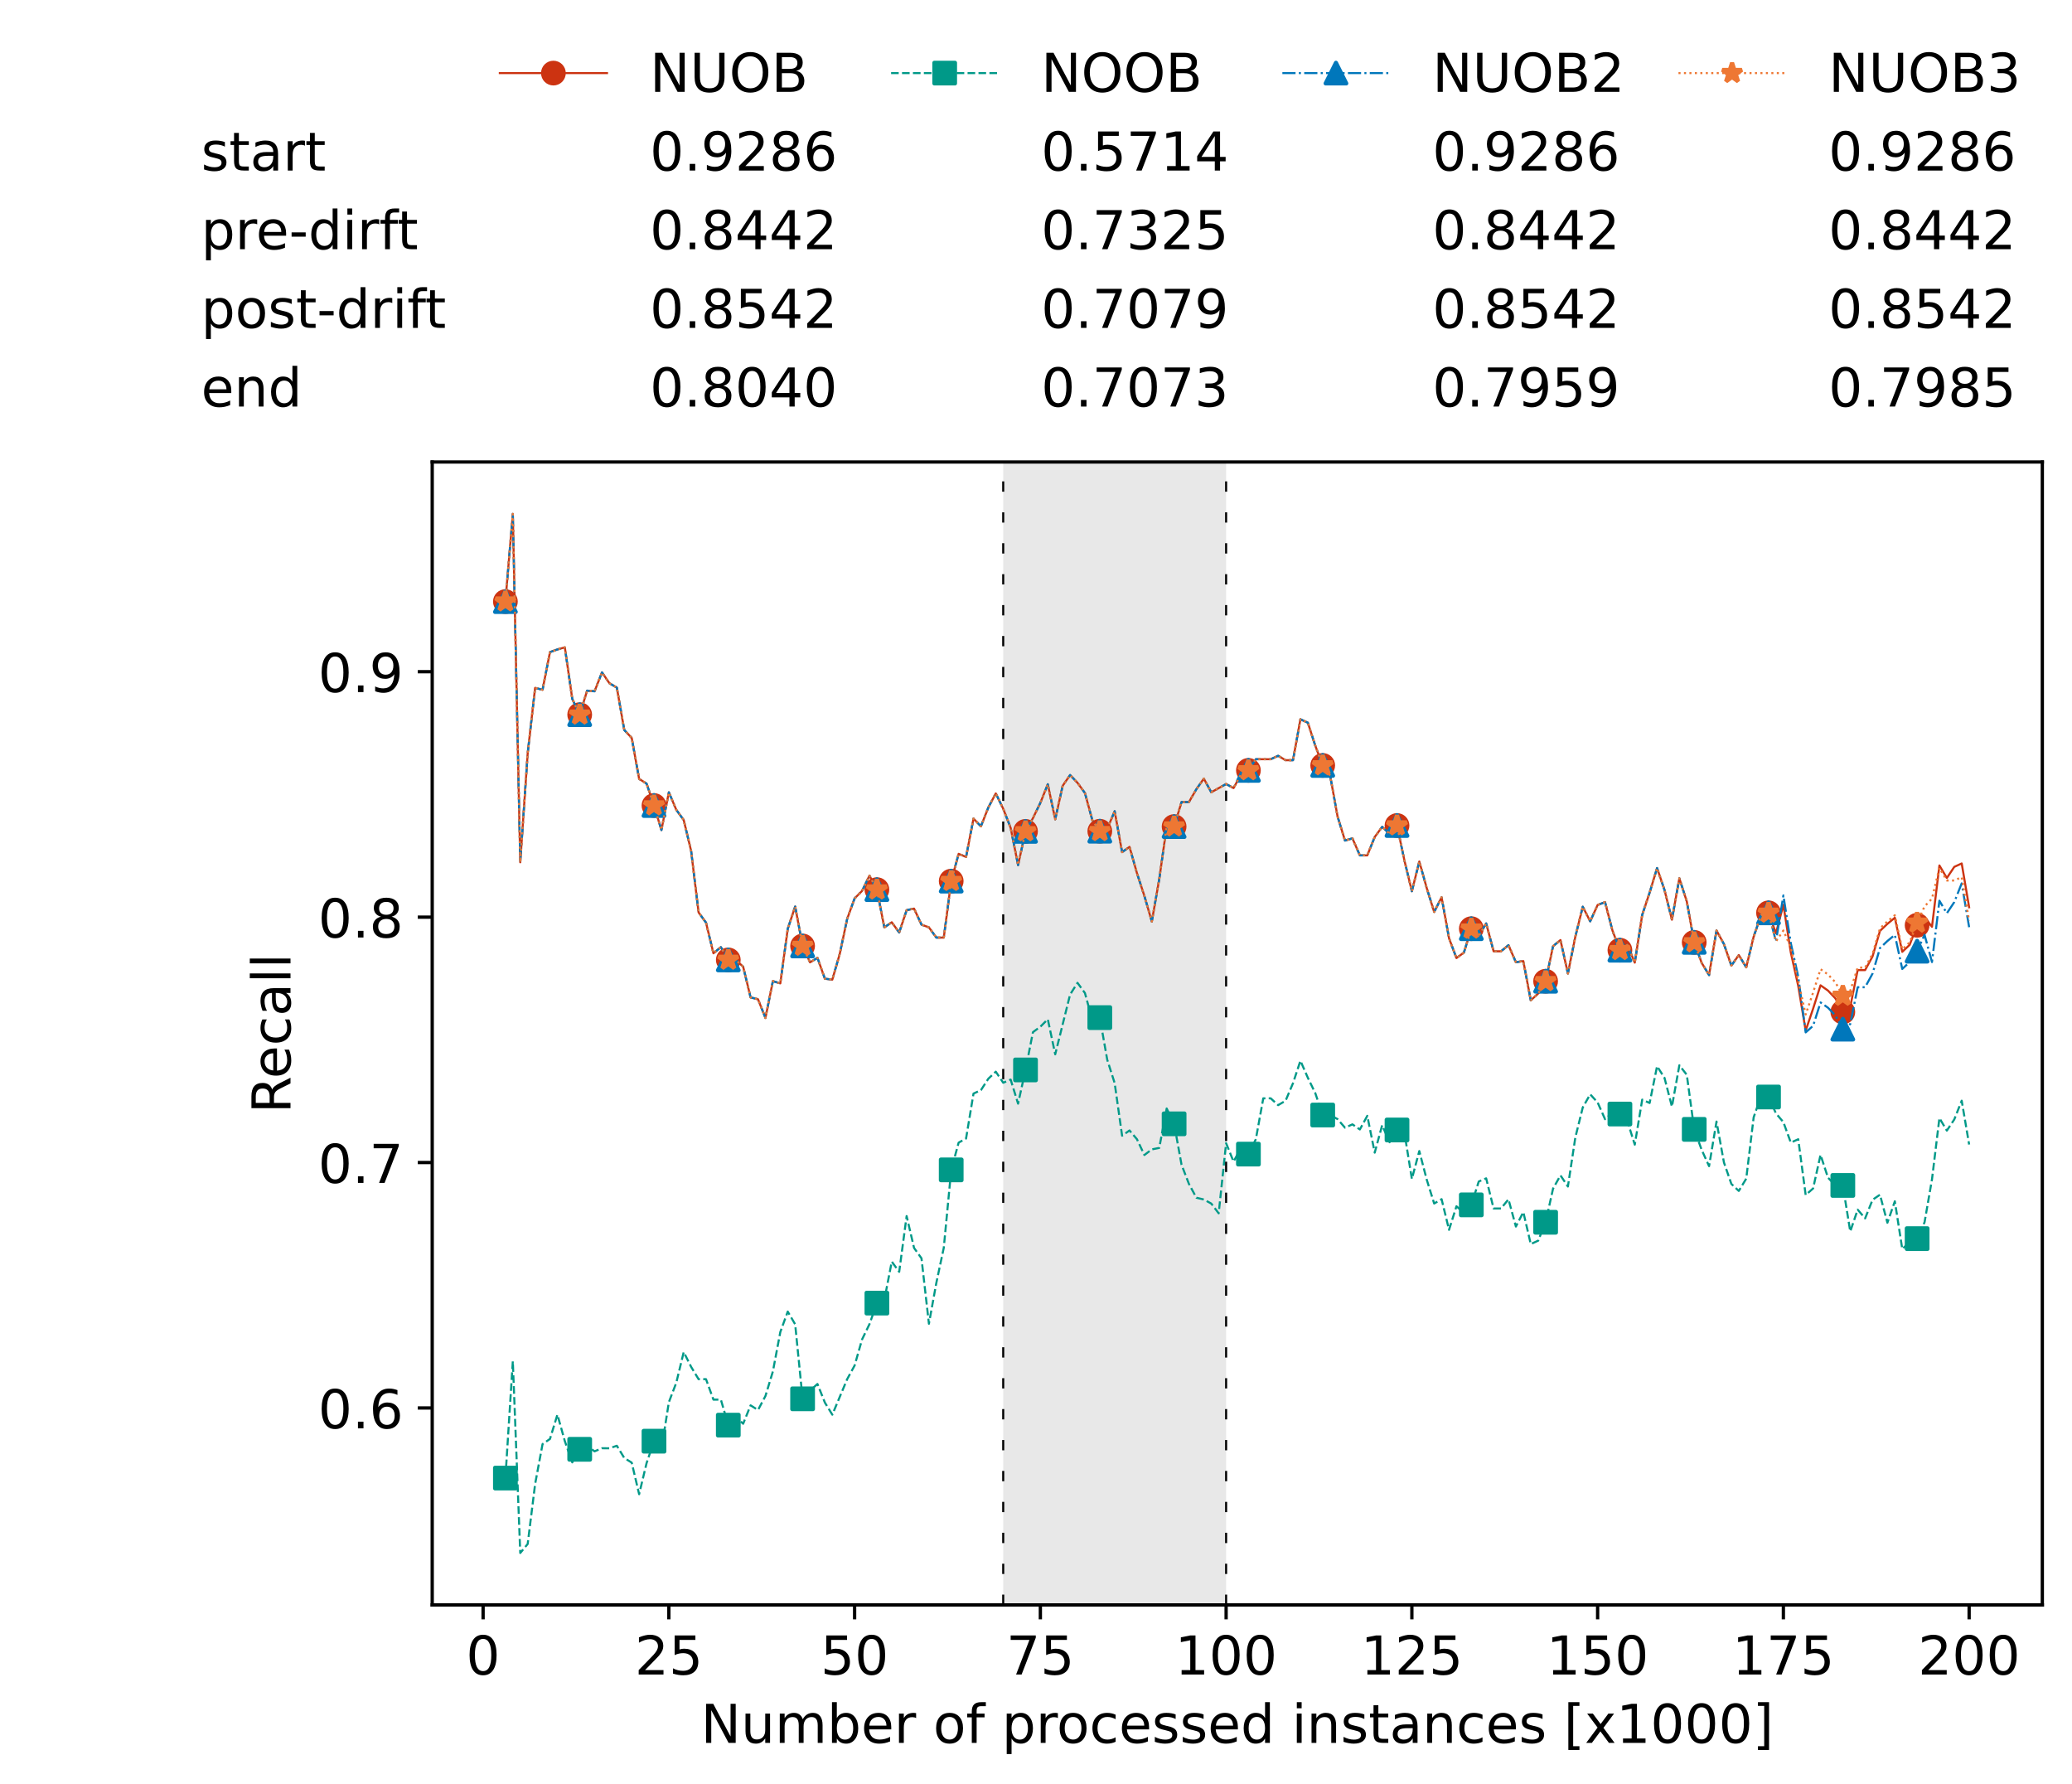 <?xml version="1.0" encoding="utf-8" standalone="no"?>
<!DOCTYPE svg PUBLIC "-//W3C//DTD SVG 1.1//EN"
  "http://www.w3.org/Graphics/SVG/1.1/DTD/svg11.dtd">
<!-- Created with matplotlib (https://matplotlib.org/) -->
<svg height="432.615pt" version="1.1" viewBox="0 0 502.65 432.615" width="502.65pt" xmlns="http://www.w3.org/2000/svg" xmlns:xlink="http://www.w3.org/1999/xlink">
 <defs>
  <style type="text/css">*{stroke-linecap:butt;stroke-linejoin:round;}</style>
 </defs>
 <g id="figure_1">
  <g id="patch_1">
   <path d="M 0 432.615 
L 502.65 432.615 
L 502.65 0 
L 0 0 
z
" style="fill:#ffffff;"/>
  </g>
  <g id="axes_1">
   <g id="patch_2">
    <path d="M 104.85 389.252 
L 495.45 389.252 
L 495.45 112.052 
L 104.85 112.052 
z
" style="fill:#ffffff;"/>
   </g>
   <g id="patch_3">
    <path clip-path="url(#p3ec872861e)" d="M 297.446 389.252 
L 297.446 112.052 
L 243.372 112.052 
L 243.372 389.252 
z
" style="fill:#d3d3d3;opacity:0.5;"/>
   </g>
   <g id="matplotlib.axis_1">
    <g id="xtick_1">
     <g id="line2d_1">
      <defs>
       <path d="M 0 0 
L 0 3.5 
" id="m482039335e" style="stroke:#000000;stroke-width:0.8;"/>
      </defs>
      <g>
       <use style="stroke:#000000;stroke-width:0.8;" x="117.197" xlink:href="#m482039335e" y="389.252"/>
      </g>
     </g>
     <g id="text_1">
      <!-- 0 -->
      <g transform="translate(113.061 406.13)scale(0.13 -0.13)">
       <defs>
        <path d="M 31.781 66.406 
Q 24.172 66.406 20.328 58.906 
Q 16.5 51.422 16.5 36.375 
Q 16.5 21.391 20.328 13.891 
Q 24.172 6.391 31.781 6.391 
Q 39.453 6.391 43.281 13.891 
Q 47.125 21.391 47.125 36.375 
Q 47.125 51.422 43.281 58.906 
Q 39.453 66.406 31.781 66.406 
z
M 31.781 74.219 
Q 44.047 74.219 50.516 64.516 
Q 56.984 54.828 56.984 36.375 
Q 56.984 17.969 50.516 8.266 
Q 44.047 -1.422 31.781 -1.422 
Q 19.531 -1.422 13.062 8.266 
Q 6.594 17.969 6.594 36.375 
Q 6.594 54.828 13.062 64.516 
Q 19.531 74.219 31.781 74.219 
z
" id="DejaVuSans-48"/>
       </defs>
       <use xlink:href="#DejaVuSans-48"/>
      </g>
     </g>
    </g>
    <g id="xtick_2">
     <g id="line2d_2">
      <g>
       <use style="stroke:#000000;stroke-width:0.8;" x="162.259" xlink:href="#m482039335e" y="389.252"/>
      </g>
     </g>
     <g id="text_2">
      <!-- 25 -->
      <g transform="translate(153.988 406.13)scale(0.13 -0.13)">
       <defs>
        <path d="M 19.188 8.297 
L 53.609 8.297 
L 53.609 0 
L 7.328 0 
L 7.328 8.297 
Q 12.938 14.109 22.625 23.891 
Q 32.328 33.688 34.812 36.531 
Q 39.547 41.844 41.422 45.531 
Q 43.312 49.219 43.312 52.781 
Q 43.312 58.594 39.234 62.25 
Q 35.156 65.922 28.609 65.922 
Q 23.969 65.922 18.812 64.312 
Q 13.672 62.703 7.812 59.422 
L 7.812 69.391 
Q 13.766 71.781 18.938 73 
Q 24.125 74.219 28.422 74.219 
Q 39.75 74.219 46.484 68.547 
Q 53.219 62.891 53.219 53.422 
Q 53.219 48.922 51.531 44.891 
Q 49.859 40.875 45.406 35.406 
Q 44.188 33.984 37.641 27.219 
Q 31.109 20.453 19.188 8.297 
z
" id="DejaVuSans-50"/>
        <path d="M 10.797 72.906 
L 49.516 72.906 
L 49.516 64.594 
L 19.828 64.594 
L 19.828 46.734 
Q 21.969 47.469 24.109 47.828 
Q 26.266 48.188 28.422 48.188 
Q 40.625 48.188 47.75 41.5 
Q 54.891 34.812 54.891 23.391 
Q 54.891 11.625 47.562 5.094 
Q 40.234 -1.422 26.906 -1.422 
Q 22.312 -1.422 17.547 -0.641 
Q 12.797 0.141 7.719 1.703 
L 7.719 11.625 
Q 12.109 9.234 16.797 8.062 
Q 21.484 6.891 26.703 6.891 
Q 35.156 6.891 40.078 11.328 
Q 45.016 15.766 45.016 23.391 
Q 45.016 31 40.078 35.438 
Q 35.156 39.891 26.703 39.891 
Q 22.75 39.891 18.812 39.016 
Q 14.891 38.141 10.797 36.281 
z
" id="DejaVuSans-53"/>
       </defs>
       <use xlink:href="#DejaVuSans-50"/>
       <use x="63.623" xlink:href="#DejaVuSans-53"/>
      </g>
     </g>
    </g>
    <g id="xtick_3">
     <g id="line2d_3">
      <g>
       <use style="stroke:#000000;stroke-width:0.8;" x="207.322" xlink:href="#m482039335e" y="389.252"/>
      </g>
     </g>
     <g id="text_3">
      <!-- 50 -->
      <g transform="translate(199.05 406.13)scale(0.13 -0.13)">
       <use xlink:href="#DejaVuSans-53"/>
       <use x="63.623" xlink:href="#DejaVuSans-48"/>
      </g>
     </g>
    </g>
    <g id="xtick_4">
     <g id="line2d_4">
      <g>
       <use style="stroke:#000000;stroke-width:0.8;" x="252.384" xlink:href="#m482039335e" y="389.252"/>
      </g>
     </g>
     <g id="text_4">
      <!-- 75 -->
      <g transform="translate(244.113 406.13)scale(0.13 -0.13)">
       <defs>
        <path d="M 8.203 72.906 
L 55.078 72.906 
L 55.078 68.703 
L 28.609 0 
L 18.312 0 
L 43.219 64.594 
L 8.203 64.594 
z
" id="DejaVuSans-55"/>
       </defs>
       <use xlink:href="#DejaVuSans-55"/>
       <use x="63.623" xlink:href="#DejaVuSans-53"/>
      </g>
     </g>
    </g>
    <g id="xtick_5">
     <g id="line2d_5">
      <g>
       <use style="stroke:#000000;stroke-width:0.8;" x="297.446" xlink:href="#m482039335e" y="389.252"/>
      </g>
     </g>
     <g id="text_5">
      <!-- 100 -->
      <g transform="translate(285.039 406.13)scale(0.13 -0.13)">
       <defs>
        <path d="M 12.406 8.297 
L 28.516 8.297 
L 28.516 63.922 
L 10.984 60.406 
L 10.984 69.391 
L 28.422 72.906 
L 38.281 72.906 
L 38.281 8.297 
L 54.391 8.297 
L 54.391 0 
L 12.406 0 
z
" id="DejaVuSans-49"/>
       </defs>
       <use xlink:href="#DejaVuSans-49"/>
       <use x="63.623" xlink:href="#DejaVuSans-48"/>
       <use x="127.246" xlink:href="#DejaVuSans-48"/>
      </g>
     </g>
    </g>
    <g id="xtick_6">
     <g id="line2d_6">
      <g>
       <use style="stroke:#000000;stroke-width:0.8;" x="342.509" xlink:href="#m482039335e" y="389.252"/>
      </g>
     </g>
     <g id="text_6">
      <!-- 125 -->
      <g transform="translate(330.102 406.13)scale(0.13 -0.13)">
       <use xlink:href="#DejaVuSans-49"/>
       <use x="63.623" xlink:href="#DejaVuSans-50"/>
       <use x="127.246" xlink:href="#DejaVuSans-53"/>
      </g>
     </g>
    </g>
    <g id="xtick_7">
     <g id="line2d_7">
      <g>
       <use style="stroke:#000000;stroke-width:0.8;" x="387.571" xlink:href="#m482039335e" y="389.252"/>
      </g>
     </g>
     <g id="text_7">
      <!-- 150 -->
      <g transform="translate(375.164 406.13)scale(0.13 -0.13)">
       <use xlink:href="#DejaVuSans-49"/>
       <use x="63.623" xlink:href="#DejaVuSans-53"/>
       <use x="127.246" xlink:href="#DejaVuSans-48"/>
      </g>
     </g>
    </g>
    <g id="xtick_8">
     <g id="line2d_8">
      <g>
       <use style="stroke:#000000;stroke-width:0.8;" x="432.633" xlink:href="#m482039335e" y="389.252"/>
      </g>
     </g>
     <g id="text_8">
      <!-- 175 -->
      <g transform="translate(420.226 406.13)scale(0.13 -0.13)">
       <use xlink:href="#DejaVuSans-49"/>
       <use x="63.623" xlink:href="#DejaVuSans-55"/>
       <use x="127.246" xlink:href="#DejaVuSans-53"/>
      </g>
     </g>
    </g>
    <g id="xtick_9">
     <g id="line2d_9">
      <g>
       <use style="stroke:#000000;stroke-width:0.8;" x="477.695" xlink:href="#m482039335e" y="389.252"/>
      </g>
     </g>
     <g id="text_9">
      <!-- 200 -->
      <g transform="translate(465.289 406.13)scale(0.13 -0.13)">
       <use xlink:href="#DejaVuSans-50"/>
       <use x="63.623" xlink:href="#DejaVuSans-48"/>
       <use x="127.246" xlink:href="#DejaVuSans-48"/>
      </g>
     </g>
    </g>
    <g id="text_10">
     <!-- Number of processed instances [x1000] -->
     <g transform="translate(170.025 422.711)scale(0.13 -0.13)">
      <defs>
       <path d="M 9.812 72.906 
L 23.094 72.906 
L 55.422 11.922 
L 55.422 72.906 
L 64.984 72.906 
L 64.984 0 
L 51.703 0 
L 19.391 60.984 
L 19.391 0 
L 9.812 0 
z
" id="DejaVuSans-78"/>
       <path d="M 8.5 21.578 
L 8.5 54.688 
L 17.484 54.688 
L 17.484 21.922 
Q 17.484 14.156 20.5 10.266 
Q 23.531 6.391 29.594 6.391 
Q 36.859 6.391 41.078 11.031 
Q 45.312 15.672 45.312 23.688 
L 45.312 54.688 
L 54.297 54.688 
L 54.297 0 
L 45.312 0 
L 45.312 8.406 
Q 42.047 3.422 37.719 1 
Q 33.406 -1.422 27.688 -1.422 
Q 18.266 -1.422 13.375 4.438 
Q 8.5 10.297 8.5 21.578 
z
M 31.109 56 
z
" id="DejaVuSans-117"/>
       <path d="M 52 44.188 
Q 55.375 50.25 60.062 53.125 
Q 64.75 56 71.094 56 
Q 79.641 56 84.281 50.016 
Q 88.922 44.047 88.922 33.016 
L 88.922 0 
L 79.891 0 
L 79.891 32.719 
Q 79.891 40.578 77.094 44.375 
Q 74.312 48.188 68.609 48.188 
Q 61.625 48.188 57.562 43.547 
Q 53.516 38.922 53.516 30.906 
L 53.516 0 
L 44.484 0 
L 44.484 32.719 
Q 44.484 40.625 41.703 44.406 
Q 38.922 48.188 33.109 48.188 
Q 26.219 48.188 22.156 43.531 
Q 18.109 38.875 18.109 30.906 
L 18.109 0 
L 9.078 0 
L 9.078 54.688 
L 18.109 54.688 
L 18.109 46.188 
Q 21.188 51.219 25.484 53.609 
Q 29.781 56 35.688 56 
Q 41.656 56 45.828 52.969 
Q 50 49.953 52 44.188 
z
" id="DejaVuSans-109"/>
       <path d="M 48.688 27.297 
Q 48.688 37.203 44.609 42.844 
Q 40.531 48.484 33.406 48.484 
Q 26.266 48.484 22.188 42.844 
Q 18.109 37.203 18.109 27.297 
Q 18.109 17.391 22.188 11.75 
Q 26.266 6.109 33.406 6.109 
Q 40.531 6.109 44.609 11.75 
Q 48.688 17.391 48.688 27.297 
z
M 18.109 46.391 
Q 20.953 51.266 25.266 53.625 
Q 29.594 56 35.594 56 
Q 45.562 56 51.781 48.094 
Q 58.016 40.188 58.016 27.297 
Q 58.016 14.406 51.781 6.484 
Q 45.562 -1.422 35.594 -1.422 
Q 29.594 -1.422 25.266 0.953 
Q 20.953 3.328 18.109 8.203 
L 18.109 0 
L 9.078 0 
L 9.078 75.984 
L 18.109 75.984 
z
" id="DejaVuSans-98"/>
       <path d="M 56.203 29.594 
L 56.203 25.203 
L 14.891 25.203 
Q 15.484 15.922 20.484 11.062 
Q 25.484 6.203 34.422 6.203 
Q 39.594 6.203 44.453 7.469 
Q 49.312 8.734 54.109 11.281 
L 54.109 2.781 
Q 49.266 0.734 44.188 -0.344 
Q 39.109 -1.422 33.891 -1.422 
Q 20.797 -1.422 13.156 6.188 
Q 5.516 13.812 5.516 26.812 
Q 5.516 40.234 12.766 48.109 
Q 20.016 56 32.328 56 
Q 43.359 56 49.781 48.891 
Q 56.203 41.797 56.203 29.594 
z
M 47.219 32.234 
Q 47.125 39.594 43.094 43.984 
Q 39.062 48.391 32.422 48.391 
Q 24.906 48.391 20.391 44.141 
Q 15.875 39.891 15.188 32.172 
z
" id="DejaVuSans-101"/>
       <path d="M 41.109 46.297 
Q 39.594 47.172 37.812 47.578 
Q 36.031 48 33.891 48 
Q 26.266 48 22.188 43.047 
Q 18.109 38.094 18.109 28.812 
L 18.109 0 
L 9.078 0 
L 9.078 54.688 
L 18.109 54.688 
L 18.109 46.188 
Q 20.953 51.172 25.484 53.578 
Q 30.031 56 36.531 56 
Q 37.453 56 38.578 55.875 
Q 39.703 55.766 41.062 55.516 
z
" id="DejaVuSans-114"/>
       <path id="DejaVuSans-32"/>
       <path d="M 30.609 48.391 
Q 23.391 48.391 19.188 42.75 
Q 14.984 37.109 14.984 27.297 
Q 14.984 17.484 19.156 11.844 
Q 23.344 6.203 30.609 6.203 
Q 37.797 6.203 41.984 11.859 
Q 46.188 17.531 46.188 27.297 
Q 46.188 37.016 41.984 42.703 
Q 37.797 48.391 30.609 48.391 
z
M 30.609 56 
Q 42.328 56 49.016 48.375 
Q 55.719 40.766 55.719 27.297 
Q 55.719 13.875 49.016 6.219 
Q 42.328 -1.422 30.609 -1.422 
Q 18.844 -1.422 12.172 6.219 
Q 5.516 13.875 5.516 27.297 
Q 5.516 40.766 12.172 48.375 
Q 18.844 56 30.609 56 
z
" id="DejaVuSans-111"/>
       <path d="M 37.109 75.984 
L 37.109 68.5 
L 28.516 68.5 
Q 23.688 68.5 21.797 66.547 
Q 19.922 64.594 19.922 59.516 
L 19.922 54.688 
L 34.719 54.688 
L 34.719 47.703 
L 19.922 47.703 
L 19.922 0 
L 10.891 0 
L 10.891 47.703 
L 2.297 47.703 
L 2.297 54.688 
L 10.891 54.688 
L 10.891 58.5 
Q 10.891 67.625 15.141 71.797 
Q 19.391 75.984 28.609 75.984 
z
" id="DejaVuSans-102"/>
       <path d="M 18.109 8.203 
L 18.109 -20.797 
L 9.078 -20.797 
L 9.078 54.688 
L 18.109 54.688 
L 18.109 46.391 
Q 20.953 51.266 25.266 53.625 
Q 29.594 56 35.594 56 
Q 45.562 56 51.781 48.094 
Q 58.016 40.188 58.016 27.297 
Q 58.016 14.406 51.781 6.484 
Q 45.562 -1.422 35.594 -1.422 
Q 29.594 -1.422 25.266 0.953 
Q 20.953 3.328 18.109 8.203 
z
M 48.688 27.297 
Q 48.688 37.203 44.609 42.844 
Q 40.531 48.484 33.406 48.484 
Q 26.266 48.484 22.188 42.844 
Q 18.109 37.203 18.109 27.297 
Q 18.109 17.391 22.188 11.75 
Q 26.266 6.109 33.406 6.109 
Q 40.531 6.109 44.609 11.75 
Q 48.688 17.391 48.688 27.297 
z
" id="DejaVuSans-112"/>
       <path d="M 48.781 52.594 
L 48.781 44.188 
Q 44.969 46.297 41.141 47.344 
Q 37.312 48.391 33.406 48.391 
Q 24.656 48.391 19.812 42.844 
Q 14.984 37.312 14.984 27.297 
Q 14.984 17.281 19.812 11.734 
Q 24.656 6.203 33.406 6.203 
Q 37.312 6.203 41.141 7.25 
Q 44.969 8.297 48.781 10.406 
L 48.781 2.094 
Q 45.016 0.344 40.984 -0.531 
Q 36.969 -1.422 32.422 -1.422 
Q 20.062 -1.422 12.781 6.344 
Q 5.516 14.109 5.516 27.297 
Q 5.516 40.672 12.859 48.328 
Q 20.219 56 33.016 56 
Q 37.156 56 41.109 55.141 
Q 45.062 54.297 48.781 52.594 
z
" id="DejaVuSans-99"/>
       <path d="M 44.281 53.078 
L 44.281 44.578 
Q 40.484 46.531 36.375 47.5 
Q 32.281 48.484 27.875 48.484 
Q 21.188 48.484 17.844 46.438 
Q 14.5 44.391 14.5 40.281 
Q 14.5 37.156 16.891 35.375 
Q 19.281 33.594 26.516 31.984 
L 29.594 31.297 
Q 39.156 29.25 43.188 25.516 
Q 47.219 21.781 47.219 15.094 
Q 47.219 7.469 41.188 3.016 
Q 35.156 -1.422 24.609 -1.422 
Q 20.219 -1.422 15.453 -0.562 
Q 10.688 0.297 5.422 2 
L 5.422 11.281 
Q 10.406 8.688 15.234 7.391 
Q 20.062 6.109 24.812 6.109 
Q 31.156 6.109 34.562 8.281 
Q 37.984 10.453 37.984 14.406 
Q 37.984 18.062 35.516 20.016 
Q 33.062 21.969 24.703 23.781 
L 21.578 24.516 
Q 13.234 26.266 9.516 29.906 
Q 5.812 33.547 5.812 39.891 
Q 5.812 47.609 11.281 51.797 
Q 16.75 56 26.812 56 
Q 31.781 56 36.172 55.266 
Q 40.578 54.547 44.281 53.078 
z
" id="DejaVuSans-115"/>
       <path d="M 45.406 46.391 
L 45.406 75.984 
L 54.391 75.984 
L 54.391 0 
L 45.406 0 
L 45.406 8.203 
Q 42.578 3.328 38.25 0.953 
Q 33.938 -1.422 27.875 -1.422 
Q 17.969 -1.422 11.734 6.484 
Q 5.516 14.406 5.516 27.297 
Q 5.516 40.188 11.734 48.094 
Q 17.969 56 27.875 56 
Q 33.938 56 38.25 53.625 
Q 42.578 51.266 45.406 46.391 
z
M 14.797 27.297 
Q 14.797 17.391 18.875 11.75 
Q 22.953 6.109 30.078 6.109 
Q 37.203 6.109 41.297 11.75 
Q 45.406 17.391 45.406 27.297 
Q 45.406 37.203 41.297 42.844 
Q 37.203 48.484 30.078 48.484 
Q 22.953 48.484 18.875 42.844 
Q 14.797 37.203 14.797 27.297 
z
" id="DejaVuSans-100"/>
       <path d="M 9.422 54.688 
L 18.406 54.688 
L 18.406 0 
L 9.422 0 
z
M 9.422 75.984 
L 18.406 75.984 
L 18.406 64.594 
L 9.422 64.594 
z
" id="DejaVuSans-105"/>
       <path d="M 54.891 33.016 
L 54.891 0 
L 45.906 0 
L 45.906 32.719 
Q 45.906 40.484 42.875 44.328 
Q 39.844 48.188 33.797 48.188 
Q 26.516 48.188 22.312 43.547 
Q 18.109 38.922 18.109 30.906 
L 18.109 0 
L 9.078 0 
L 9.078 54.688 
L 18.109 54.688 
L 18.109 46.188 
Q 21.344 51.125 25.703 53.562 
Q 30.078 56 35.797 56 
Q 45.219 56 50.047 50.172 
Q 54.891 44.344 54.891 33.016 
z
" id="DejaVuSans-110"/>
       <path d="M 18.312 70.219 
L 18.312 54.688 
L 36.812 54.688 
L 36.812 47.703 
L 18.312 47.703 
L 18.312 18.016 
Q 18.312 11.328 20.141 9.422 
Q 21.969 7.516 27.594 7.516 
L 36.812 7.516 
L 36.812 0 
L 27.594 0 
Q 17.188 0 13.234 3.875 
Q 9.281 7.766 9.281 18.016 
L 9.281 47.703 
L 2.688 47.703 
L 2.688 54.688 
L 9.281 54.688 
L 9.281 70.219 
z
" id="DejaVuSans-116"/>
       <path d="M 34.281 27.484 
Q 23.391 27.484 19.188 25 
Q 14.984 22.516 14.984 16.5 
Q 14.984 11.719 18.141 8.906 
Q 21.297 6.109 26.703 6.109 
Q 34.188 6.109 38.703 11.406 
Q 43.219 16.703 43.219 25.484 
L 43.219 27.484 
z
M 52.203 31.203 
L 52.203 0 
L 43.219 0 
L 43.219 8.297 
Q 40.141 3.328 35.547 0.953 
Q 30.953 -1.422 24.312 -1.422 
Q 15.922 -1.422 10.953 3.297 
Q 6 8.016 6 15.922 
Q 6 25.141 12.172 29.828 
Q 18.359 34.516 30.609 34.516 
L 43.219 34.516 
L 43.219 35.406 
Q 43.219 41.609 39.141 45 
Q 35.062 48.391 27.688 48.391 
Q 23 48.391 18.547 47.266 
Q 14.109 46.141 10.016 43.891 
L 10.016 52.203 
Q 14.938 54.109 19.578 55.047 
Q 24.219 56 28.609 56 
Q 40.484 56 46.344 49.844 
Q 52.203 43.703 52.203 31.203 
z
" id="DejaVuSans-97"/>
       <path d="M 8.594 75.984 
L 29.297 75.984 
L 29.297 69 
L 17.578 69 
L 17.578 -6.203 
L 29.297 -6.203 
L 29.297 -13.188 
L 8.594 -13.188 
z
" id="DejaVuSans-91"/>
       <path d="M 54.891 54.688 
L 35.109 28.078 
L 55.906 0 
L 45.312 0 
L 29.391 21.484 
L 13.484 0 
L 2.875 0 
L 24.125 28.609 
L 4.688 54.688 
L 15.281 54.688 
L 29.781 35.203 
L 44.281 54.688 
z
" id="DejaVuSans-120"/>
       <path d="M 30.422 75.984 
L 30.422 -13.188 
L 9.719 -13.188 
L 9.719 -6.203 
L 21.391 -6.203 
L 21.391 69 
L 9.719 69 
L 9.719 75.984 
z
" id="DejaVuSans-93"/>
      </defs>
      <use xlink:href="#DejaVuSans-78"/>
      <use x="74.805" xlink:href="#DejaVuSans-117"/>
      <use x="138.184" xlink:href="#DejaVuSans-109"/>
      <use x="235.596" xlink:href="#DejaVuSans-98"/>
      <use x="299.072" xlink:href="#DejaVuSans-101"/>
      <use x="360.596" xlink:href="#DejaVuSans-114"/>
      <use x="401.709" xlink:href="#DejaVuSans-32"/>
      <use x="433.496" xlink:href="#DejaVuSans-111"/>
      <use x="494.678" xlink:href="#DejaVuSans-102"/>
      <use x="529.883" xlink:href="#DejaVuSans-32"/>
      <use x="561.67" xlink:href="#DejaVuSans-112"/>
      <use x="625.146" xlink:href="#DejaVuSans-114"/>
      <use x="664.01" xlink:href="#DejaVuSans-111"/>
      <use x="725.191" xlink:href="#DejaVuSans-99"/>
      <use x="780.172" xlink:href="#DejaVuSans-101"/>
      <use x="841.695" xlink:href="#DejaVuSans-115"/>
      <use x="893.795" xlink:href="#DejaVuSans-115"/>
      <use x="945.895" xlink:href="#DejaVuSans-101"/>
      <use x="1007.418" xlink:href="#DejaVuSans-100"/>
      <use x="1070.895" xlink:href="#DejaVuSans-32"/>
      <use x="1102.682" xlink:href="#DejaVuSans-105"/>
      <use x="1130.465" xlink:href="#DejaVuSans-110"/>
      <use x="1193.844" xlink:href="#DejaVuSans-115"/>
      <use x="1245.943" xlink:href="#DejaVuSans-116"/>
      <use x="1285.152" xlink:href="#DejaVuSans-97"/>
      <use x="1346.432" xlink:href="#DejaVuSans-110"/>
      <use x="1409.811" xlink:href="#DejaVuSans-99"/>
      <use x="1464.791" xlink:href="#DejaVuSans-101"/>
      <use x="1526.314" xlink:href="#DejaVuSans-115"/>
      <use x="1578.414" xlink:href="#DejaVuSans-32"/>
      <use x="1610.201" xlink:href="#DejaVuSans-91"/>
      <use x="1649.215" xlink:href="#DejaVuSans-120"/>
      <use x="1708.395" xlink:href="#DejaVuSans-49"/>
      <use x="1772.018" xlink:href="#DejaVuSans-48"/>
      <use x="1835.641" xlink:href="#DejaVuSans-48"/>
      <use x="1899.264" xlink:href="#DejaVuSans-48"/>
      <use x="1962.887" xlink:href="#DejaVuSans-93"/>
     </g>
    </g>
   </g>
   <g id="matplotlib.axis_2">
    <g id="ytick_1">
     <g id="line2d_10">
      <defs>
       <path d="M 0 0 
L -3.5 0 
" id="ma917097ef9" style="stroke:#000000;stroke-width:0.8;"/>
      </defs>
      <g>
       <use style="stroke:#000000;stroke-width:0.8;" x="104.85" xlink:href="#ma917097ef9" y="341.477"/>
      </g>
     </g>
     <g id="text_11">
      <!-- 0.6 -->
      <g transform="translate(77.176 346.416)scale(0.13 -0.13)">
       <defs>
        <path d="M 10.688 12.406 
L 21 12.406 
L 21 0 
L 10.688 0 
z
" id="DejaVuSans-46"/>
        <path d="M 33.016 40.375 
Q 26.375 40.375 22.484 35.828 
Q 18.609 31.297 18.609 23.391 
Q 18.609 15.531 22.484 10.953 
Q 26.375 6.391 33.016 6.391 
Q 39.656 6.391 43.531 10.953 
Q 47.406 15.531 47.406 23.391 
Q 47.406 31.297 43.531 35.828 
Q 39.656 40.375 33.016 40.375 
z
M 52.594 71.297 
L 52.594 62.312 
Q 48.875 64.062 45.094 64.984 
Q 41.312 65.922 37.594 65.922 
Q 27.828 65.922 22.672 59.328 
Q 17.531 52.734 16.797 39.406 
Q 19.672 43.656 24.016 45.922 
Q 28.375 48.188 33.594 48.188 
Q 44.578 48.188 50.953 41.516 
Q 57.328 34.859 57.328 23.391 
Q 57.328 12.156 50.688 5.359 
Q 44.047 -1.422 33.016 -1.422 
Q 20.359 -1.422 13.672 8.266 
Q 6.984 17.969 6.984 36.375 
Q 6.984 53.656 15.188 63.938 
Q 23.391 74.219 37.203 74.219 
Q 40.922 74.219 44.703 73.484 
Q 48.484 72.75 52.594 71.297 
z
" id="DejaVuSans-54"/>
       </defs>
       <use xlink:href="#DejaVuSans-48"/>
       <use x="63.623" xlink:href="#DejaVuSans-46"/>
       <use x="95.41" xlink:href="#DejaVuSans-54"/>
      </g>
     </g>
    </g>
    <g id="ytick_2">
     <g id="line2d_11">
      <g>
       <use style="stroke:#000000;stroke-width:0.8;" x="104.85" xlink:href="#ma917097ef9" y="281.956"/>
      </g>
     </g>
     <g id="text_12">
      <!-- 0.7 -->
      <g transform="translate(77.176 286.895)scale(0.13 -0.13)">
       <use xlink:href="#DejaVuSans-48"/>
       <use x="63.623" xlink:href="#DejaVuSans-46"/>
       <use x="95.41" xlink:href="#DejaVuSans-55"/>
      </g>
     </g>
    </g>
    <g id="ytick_3">
     <g id="line2d_12">
      <g>
       <use style="stroke:#000000;stroke-width:0.8;" x="104.85" xlink:href="#ma917097ef9" y="222.436"/>
      </g>
     </g>
     <g id="text_13">
      <!-- 0.8 -->
      <g transform="translate(77.176 227.375)scale(0.13 -0.13)">
       <defs>
        <path d="M 31.781 34.625 
Q 24.75 34.625 20.719 30.859 
Q 16.703 27.094 16.703 20.516 
Q 16.703 13.922 20.719 10.156 
Q 24.75 6.391 31.781 6.391 
Q 38.812 6.391 42.859 10.172 
Q 46.922 13.969 46.922 20.516 
Q 46.922 27.094 42.891 30.859 
Q 38.875 34.625 31.781 34.625 
z
M 21.922 38.812 
Q 15.578 40.375 12.031 44.719 
Q 8.5 49.078 8.5 55.328 
Q 8.5 64.062 14.719 69.141 
Q 20.953 74.219 31.781 74.219 
Q 42.672 74.219 48.875 69.141 
Q 55.078 64.062 55.078 55.328 
Q 55.078 49.078 51.531 44.719 
Q 48 40.375 41.703 38.812 
Q 48.828 37.156 52.797 32.312 
Q 56.781 27.484 56.781 20.516 
Q 56.781 9.906 50.312 4.234 
Q 43.844 -1.422 31.781 -1.422 
Q 19.734 -1.422 13.25 4.234 
Q 6.781 9.906 6.781 20.516 
Q 6.781 27.484 10.781 32.312 
Q 14.797 37.156 21.922 38.812 
z
M 18.312 54.391 
Q 18.312 48.734 21.844 45.562 
Q 25.391 42.391 31.781 42.391 
Q 38.141 42.391 41.719 45.562 
Q 45.312 48.734 45.312 54.391 
Q 45.312 60.062 41.719 63.234 
Q 38.141 66.406 31.781 66.406 
Q 25.391 66.406 21.844 63.234 
Q 18.312 60.062 18.312 54.391 
z
" id="DejaVuSans-56"/>
       </defs>
       <use xlink:href="#DejaVuSans-48"/>
       <use x="63.623" xlink:href="#DejaVuSans-46"/>
       <use x="95.41" xlink:href="#DejaVuSans-56"/>
      </g>
     </g>
    </g>
    <g id="ytick_4">
     <g id="line2d_13">
      <g>
       <use style="stroke:#000000;stroke-width:0.8;" x="104.85" xlink:href="#ma917097ef9" y="162.915"/>
      </g>
     </g>
     <g id="text_14">
      <!-- 0.9 -->
      <g transform="translate(77.176 167.854)scale(0.13 -0.13)">
       <defs>
        <path d="M 10.984 1.516 
L 10.984 10.5 
Q 14.703 8.734 18.5 7.812 
Q 22.312 6.891 25.984 6.891 
Q 35.75 6.891 40.891 13.453 
Q 46.047 20.016 46.781 33.406 
Q 43.953 29.203 39.594 26.953 
Q 35.25 24.703 29.984 24.703 
Q 19.047 24.703 12.672 31.312 
Q 6.297 37.938 6.297 49.422 
Q 6.297 60.641 12.938 67.422 
Q 19.578 74.219 30.609 74.219 
Q 43.266 74.219 49.922 64.516 
Q 56.594 54.828 56.594 36.375 
Q 56.594 19.141 48.406 8.859 
Q 40.234 -1.422 26.422 -1.422 
Q 22.703 -1.422 18.891 -0.688 
Q 15.094 0.047 10.984 1.516 
z
M 30.609 32.422 
Q 37.25 32.422 41.125 36.953 
Q 45.016 41.5 45.016 49.422 
Q 45.016 57.281 41.125 61.844 
Q 37.25 66.406 30.609 66.406 
Q 23.969 66.406 20.094 61.844 
Q 16.219 57.281 16.219 49.422 
Q 16.219 41.5 20.094 36.953 
Q 23.969 32.422 30.609 32.422 
z
" id="DejaVuSans-57"/>
       </defs>
       <use xlink:href="#DejaVuSans-48"/>
       <use x="63.623" xlink:href="#DejaVuSans-46"/>
       <use x="95.41" xlink:href="#DejaVuSans-57"/>
      </g>
     </g>
    </g>
    <g id="text_15">
     <!-- Recall -->
     <g transform="translate(70.472 270.044)rotate(-90)scale(0.13 -0.13)">
      <defs>
       <path d="M 44.391 34.188 
Q 47.562 33.109 50.562 29.594 
Q 53.562 26.078 56.594 19.922 
L 66.609 0 
L 56 0 
L 46.688 18.703 
Q 43.062 26.031 39.672 28.422 
Q 36.281 30.812 30.422 30.812 
L 19.672 30.812 
L 19.672 0 
L 9.812 0 
L 9.812 72.906 
L 32.078 72.906 
Q 44.578 72.906 50.734 67.672 
Q 56.891 62.453 56.891 51.906 
Q 56.891 45.016 53.688 40.469 
Q 50.484 35.938 44.391 34.188 
z
M 19.672 64.797 
L 19.672 38.922 
L 32.078 38.922 
Q 39.203 38.922 42.844 42.219 
Q 46.484 45.516 46.484 51.906 
Q 46.484 58.297 42.844 61.547 
Q 39.203 64.797 32.078 64.797 
z
" id="DejaVuSans-82"/>
       <path d="M 9.422 75.984 
L 18.406 75.984 
L 18.406 0 
L 9.422 0 
z
" id="DejaVuSans-108"/>
      </defs>
      <use xlink:href="#DejaVuSans-82"/>
      <use x="64.982" xlink:href="#DejaVuSans-101"/>
      <use x="126.506" xlink:href="#DejaVuSans-99"/>
      <use x="181.486" xlink:href="#DejaVuSans-97"/>
      <use x="242.766" xlink:href="#DejaVuSans-108"/>
      <use x="270.549" xlink:href="#DejaVuSans-108"/>
     </g>
    </g>
   </g>
   <g id="line2d_14"/>
   <g id="line2d_15"/>
   <g id="line2d_16"/>
   <g id="line2d_17"/>
   <g id="line2d_18"/>
   <g id="line2d_19">
    <path clip-path="url(#p3ec872861e)" d="M 122.605 145.909 
L 124.407 124.652 
L 126.21 209.136 
L 128.012 182.701 
L 129.815 166.84 
L 131.617 167.288 
L 133.419 158.16 
L 135.222 157.514 
L 137.024 157.012 
L 138.827 169.507 
L 140.629 173.335 
L 142.432 167.506 
L 144.234 167.662 
L 146.037 163.071 
L 147.839 165.706 
L 149.642 166.772 
L 151.444 177.049 
L 153.247 178.969 
L 155.049 188.914 
L 156.852 190.049 
L 158.654 195.364 
L 160.457 201.316 
L 162.259 192.159 
L 164.062 196.41 
L 165.864 198.89 
L 167.667 206.405 
L 169.469 221.286 
L 171.272 223.766 
L 173.074 231.206 
L 174.877 229.718 
L 176.679 232.81 
L 178.482 232.81 
L 180.284 234.463 
L 182.087 241.903 
L 183.889 242.354 
L 185.692 246.889 
L 187.494 237.961 
L 189.297 238.502 
L 191.099 225.275 
L 192.902 219.864 
L 194.704 229.43 
L 196.507 233.398 
L 198.309 232.321 
L 200.112 237.369 
L 201.914 237.595 
L 203.717 231.351 
L 205.519 222.848 
L 207.322 217.888 
L 209.124 216.085 
L 210.927 212.365 
L 212.729 215.766 
L 214.532 224.923 
L 216.334 223.683 
L 218.137 226.163 
L 219.939 220.752 
L 221.742 220.365 
L 223.544 224.257 
L 225.347 224.918 
L 227.149 227.398 
L 228.952 227.398 
L 230.754 213.699 
L 232.557 207.086 
L 234.359 207.836 
L 236.162 198.536 
L 237.964 200.409 
L 239.767 195.831 
L 241.569 192.429 
L 243.372 196.149 
L 245.174 200.787 
L 246.976 209.822 
L 248.779 201.638 
L 250.581 198.433 
L 252.384 194.713 
L 254.186 190.204 
L 255.989 198.706 
L 257.791 190.59 
L 259.594 187.974 
L 261.396 189.863 
L 263.199 192.343 
L 265.001 198.957 
L 266.804 201.602 
L 268.606 201.001 
L 270.409 196.749 
L 272.211 206.669 
L 274.014 205.398 
L 275.816 211.775 
L 277.619 217.302 
L 279.421 223.502 
L 281.224 213.227 
L 283.026 200.473 
L 284.829 200.473 
L 286.631 194.521 
L 288.434 194.521 
L 290.236 191.399 
L 292.039 188.848 
L 293.841 192.155 
L 297.446 190.147 
L 299.249 191.139 
L 301.051 187.833 
L 302.854 186.841 
L 304.656 184.135 
L 308.261 184.135 
L 310.064 183.309 
L 311.866 184.371 
L 313.669 184.371 
L 315.471 174.451 
L 317.274 175.278 
L 319.076 180.858 
L 320.879 185.641 
L 322.681 188.121 
L 324.484 198.041 
L 326.286 203.868 
L 328.089 203.327 
L 329.891 207.461 
L 331.694 207.461 
L 333.496 202.997 
L 335.299 200.546 
L 337.101 202.199 
L 338.904 200.215 
L 340.706 208.718 
L 342.509 216.158 
L 344.311 208.943 
L 346.114 215.392 
L 347.916 221.178 
L 349.719 217.635 
L 351.521 227.555 
L 353.324 232.365 
L 355.126 231.037 
L 356.928 225.239 
L 358.731 227.011 
L 360.533 223.958 
L 362.336 230.722 
L 364.138 230.722 
L 365.941 229.234 
L 367.743 233.367 
L 369.546 233.097 
L 371.348 242.616 
L 373.151 240.962 
L 374.953 237.986 
L 376.756 229.483 
L 378.558 227.995 
L 380.361 236.112 
L 382.163 227.184 
L 383.966 219.909 
L 385.768 223.452 
L 387.571 219.484 
L 389.373 218.807 
L 391.176 225.716 
L 392.978 230.451 
L 394.781 229.175 
L 396.583 233.468 
L 398.386 221.894 
L 400.188 216.483 
L 401.991 210.531 
L 403.793 215.845 
L 405.596 223.06 
L 407.398 213.016 
L 409.201 218.637 
L 411.003 228.558 
L 412.806 233.518 
L 414.608 236.494 
L 416.411 225.672 
L 418.213 228.978 
L 420.016 234.186 
L 421.818 231.636 
L 423.621 234.612 
L 425.423 227.171 
L 427.226 221.963 
L 429.028 221.391 
L 430.831 226.351 
L 432.633 219.443 
L 434.436 231.016 
L 436.238 239.132 
L 438.041 249.954 
L 439.843 244.64 
L 441.646 238.971 
L 443.448 240.247 
L 445.251 242.141 
L 447.053 245.447 
L 448.856 244.207 
L 450.658 235.279 
L 452.461 235.279 
L 454.263 231.973 
L 456.066 225.772 
L 457.868 224.072 
L 459.671 222.584 
L 461.473 230.851 
L 463.276 229.15 
L 465.078 224.408 
L 466.881 222.424 
L 468.683 224.786 
L 470.485 209.906 
L 472.288 212.949 
L 474.09 210.244 
L 475.893 209.417 
L 477.695 220.046 
L 477.695 220.046 
" style="fill:none;stroke:#cc3311;stroke-linecap:square;stroke-width:0.5;"/>
    <defs>
     <path d="M 0 2.5 
C 0.663 2.5 1.299 2.237 1.768 1.768 
C 2.237 1.299 2.5 0.663 2.5 0 
C 2.5 -0.663 2.237 -1.299 1.768 -1.768 
C 1.299 -2.237 0.663 -2.5 0 -2.5 
C -0.663 -2.5 -1.299 -2.237 -1.768 -1.768 
C -2.237 -1.299 -2.5 -0.663 -2.5 0 
C -2.5 0.663 -2.237 1.299 -1.768 1.768 
C -1.299 2.237 -0.663 2.5 0 2.5 
z
" id="m230c539a67" style="stroke:#cc3311;"/>
    </defs>
    <g clip-path="url(#p3ec872861e)">
     <use style="fill:#cc3311;stroke:#cc3311;" x="122.605" xlink:href="#m230c539a67" y="145.909"/>
     <use style="fill:#cc3311;stroke:#cc3311;" x="140.629" xlink:href="#m230c539a67" y="173.335"/>
     <use style="fill:#cc3311;stroke:#cc3311;" x="158.654" xlink:href="#m230c539a67" y="195.364"/>
     <use style="fill:#cc3311;stroke:#cc3311;" x="176.679" xlink:href="#m230c539a67" y="232.81"/>
     <use style="fill:#cc3311;stroke:#cc3311;" x="194.704" xlink:href="#m230c539a67" y="229.43"/>
     <use style="fill:#cc3311;stroke:#cc3311;" x="212.729" xlink:href="#m230c539a67" y="215.766"/>
     <use style="fill:#cc3311;stroke:#cc3311;" x="230.754" xlink:href="#m230c539a67" y="213.699"/>
     <use style="fill:#cc3311;stroke:#cc3311;" x="248.779" xlink:href="#m230c539a67" y="201.638"/>
     <use style="fill:#cc3311;stroke:#cc3311;" x="266.804" xlink:href="#m230c539a67" y="201.602"/>
     <use style="fill:#cc3311;stroke:#cc3311;" x="284.829" xlink:href="#m230c539a67" y="200.473"/>
     <use style="fill:#cc3311;stroke:#cc3311;" x="302.854" xlink:href="#m230c539a67" y="186.841"/>
     <use style="fill:#cc3311;stroke:#cc3311;" x="320.879" xlink:href="#m230c539a67" y="185.641"/>
     <use style="fill:#cc3311;stroke:#cc3311;" x="338.904" xlink:href="#m230c539a67" y="200.215"/>
     <use style="fill:#cc3311;stroke:#cc3311;" x="356.928" xlink:href="#m230c539a67" y="225.239"/>
     <use style="fill:#cc3311;stroke:#cc3311;" x="374.953" xlink:href="#m230c539a67" y="237.986"/>
     <use style="fill:#cc3311;stroke:#cc3311;" x="392.978" xlink:href="#m230c539a67" y="230.451"/>
     <use style="fill:#cc3311;stroke:#cc3311;" x="411.003" xlink:href="#m230c539a67" y="228.558"/>
     <use style="fill:#cc3311;stroke:#cc3311;" x="429.028" xlink:href="#m230c539a67" y="221.391"/>
     <use style="fill:#cc3311;stroke:#cc3311;" x="447.053" xlink:href="#m230c539a67" y="245.447"/>
     <use style="fill:#cc3311;stroke:#cc3311;" x="465.078" xlink:href="#m230c539a67" y="224.408"/>
    </g>
   </g>
   <g id="line2d_20"/>
   <g id="line2d_21"/>
   <g id="line2d_22"/>
   <g id="line2d_23"/>
   <g id="line2d_24">
    <path clip-path="url(#p3ec872861e)" d="M 122.605 358.483 
L 124.407 330.14 
L 126.21 376.652 
L 128.012 374.472 
L 129.815 359.937 
L 131.617 350.247 
L 133.419 348.994 
L 135.222 343.094 
L 137.024 349.528 
L 138.827 354.675 
L 140.629 351.508 
L 142.432 350.672 
L 144.234 351.999 
L 146.037 351.248 
L 147.839 351.258 
L 149.642 350.646 
L 151.444 353.608 
L 153.247 354.738 
L 155.049 362.394 
L 156.852 354.855 
L 158.654 349.54 
L 160.457 351.524 
L 162.259 340.078 
L 164.062 335.354 
L 165.864 327.914 
L 167.667 331.522 
L 169.469 334.498 
L 171.272 334.498 
L 173.074 339.458 
L 174.877 339.458 
L 176.679 345.642 
L 178.482 343.658 
L 180.284 345.311 
L 182.087 340.847 
L 183.889 341.974 
L 185.692 338.573 
L 187.494 332.621 
L 189.297 323.062 
L 191.099 318.101 
L 192.902 321.193 
L 194.704 339.262 
L 196.507 337.278 
L 198.309 335.662 
L 200.112 340.179 
L 201.914 343.11 
L 205.519 334.489 
L 207.322 331.182 
L 209.124 324.869 
L 210.927 321.149 
L 212.729 316.047 
L 214.532 315.284 
L 216.334 305.984 
L 218.137 308.464 
L 219.939 294.937 
L 221.742 302.667 
L 223.544 305.185 
L 225.347 321.057 
L 227.149 311.137 
L 228.952 302.634 
L 230.754 283.738 
L 232.557 277.125 
L 234.359 276.125 
L 236.162 265.23 
L 237.964 264.398 
L 239.767 261.618 
L 241.569 259.917 
L 243.372 262.604 
L 245.174 261.831 
L 246.976 267.677 
L 248.779 259.493 
L 250.581 250.336 
L 252.384 249.007 
L 254.186 247.204 
L 255.989 255.706 
L 259.594 241.207 
L 261.396 238.373 
L 263.199 240.853 
L 265.001 247.466 
L 266.804 246.805 
L 268.606 257.025 
L 270.409 262.694 
L 272.211 275.448 
L 274.014 274.177 
L 275.816 276.302 
L 277.619 280.129 
L 279.421 278.765 
L 281.224 278.41 
L 283.026 268.845 
L 284.829 272.565 
L 286.631 282.485 
L 288.434 287.161 
L 290.236 290.491 
L 292.039 290.916 
L 293.841 291.908 
L 295.644 294.27 
L 297.446 277.264 
L 299.249 281.728 
L 301.051 278.422 
L 302.854 279.91 
L 304.656 276.302 
L 306.459 266.382 
L 308.261 266.382 
L 310.064 268.036 
L 311.866 266.973 
L 313.669 262.721 
L 315.471 257.265 
L 317.274 261.399 
L 319.076 265.119 
L 320.879 270.433 
L 322.681 270.433 
L 324.484 271.425 
L 326.286 273.506 
L 328.089 272.695 
L 329.891 273.935 
L 331.694 270.628 
L 333.496 279.556 
L 335.299 272.904 
L 337.101 277.037 
L 338.904 274.061 
L 340.706 274.77 
L 342.509 285.93 
L 344.311 279.166 
L 346.114 286.11 
L 347.916 291.897 
L 349.719 290.834 
L 351.521 298.274 
L 353.324 292.562 
L 355.126 294.157 
L 356.928 292.224 
L 358.731 286.556 
L 360.533 285.792 
L 362.336 293.097 
L 364.138 293.097 
L 365.941 290.865 
L 367.743 297.479 
L 369.546 293.962 
L 371.348 301.73 
L 373.151 300.903 
L 374.953 296.439 
L 376.756 288.29 
L 378.558 285.066 
L 380.361 287.772 
L 382.163 275.868 
L 383.966 268.593 
L 385.768 265.404 
L 387.571 267.388 
L 389.373 271.447 
L 391.176 269.852 
L 392.978 270.191 
L 394.781 271.891 
L 396.583 277.614 
L 398.386 266.702 
L 400.188 267.514 
L 401.991 258.586 
L 403.793 261.42 
L 405.596 268.409 
L 407.398 258.365 
L 409.201 260.68 
L 411.003 273.907 
L 412.806 278.867 
L 414.608 282.835 
L 416.411 272.013 
L 418.213 281.933 
L 420.016 287.141 
L 421.818 288.842 
L 423.621 285.865 
L 425.423 270.985 
L 427.226 265.777 
L 429.028 266.063 
L 430.831 270.031 
L 432.633 272.157 
L 434.436 277.117 
L 436.238 276.306 
L 438.041 289.833 
L 439.843 288.239 
L 441.646 280.09 
L 443.448 285.617 
L 445.251 287.511 
L 447.053 287.511 
L 448.856 298.671 
L 450.658 293.38 
L 452.461 295.506 
L 454.263 290.997 
L 456.066 289.757 
L 457.868 296.559 
L 459.671 291.351 
L 461.473 302.925 
L 463.276 301.224 
L 465.078 300.406 
L 466.881 296.438 
L 468.683 286.046 
L 470.485 271.166 
L 472.288 274.209 
L 474.09 271.504 
L 475.893 266.957 
L 477.695 277.586 
L 477.695 277.586 
" style="fill:none;stroke:#009988;stroke-dasharray:1.85,0.8;stroke-dashoffset:0;stroke-width:0.5;"/>
    <defs>
     <path d="M -2.5 2.5 
L 2.5 2.5 
L 2.5 -2.5 
L -2.5 -2.5 
z
" id="mc91b4042b9" style="stroke:#009988;stroke-linejoin:miter;"/>
    </defs>
    <g clip-path="url(#p3ec872861e)">
     <use style="fill:#009988;stroke:#009988;stroke-linejoin:miter;" x="122.605" xlink:href="#mc91b4042b9" y="358.483"/>
     <use style="fill:#009988;stroke:#009988;stroke-linejoin:miter;" x="140.629" xlink:href="#mc91b4042b9" y="351.508"/>
     <use style="fill:#009988;stroke:#009988;stroke-linejoin:miter;" x="158.654" xlink:href="#mc91b4042b9" y="349.54"/>
     <use style="fill:#009988;stroke:#009988;stroke-linejoin:miter;" x="176.679" xlink:href="#mc91b4042b9" y="345.642"/>
     <use style="fill:#009988;stroke:#009988;stroke-linejoin:miter;" x="194.704" xlink:href="#mc91b4042b9" y="339.262"/>
     <use style="fill:#009988;stroke:#009988;stroke-linejoin:miter;" x="212.729" xlink:href="#mc91b4042b9" y="316.047"/>
     <use style="fill:#009988;stroke:#009988;stroke-linejoin:miter;" x="230.754" xlink:href="#mc91b4042b9" y="283.738"/>
     <use style="fill:#009988;stroke:#009988;stroke-linejoin:miter;" x="248.779" xlink:href="#mc91b4042b9" y="259.493"/>
     <use style="fill:#009988;stroke:#009988;stroke-linejoin:miter;" x="266.804" xlink:href="#mc91b4042b9" y="246.805"/>
     <use style="fill:#009988;stroke:#009988;stroke-linejoin:miter;" x="284.829" xlink:href="#mc91b4042b9" y="272.565"/>
     <use style="fill:#009988;stroke:#009988;stroke-linejoin:miter;" x="302.854" xlink:href="#mc91b4042b9" y="279.91"/>
     <use style="fill:#009988;stroke:#009988;stroke-linejoin:miter;" x="320.879" xlink:href="#mc91b4042b9" y="270.433"/>
     <use style="fill:#009988;stroke:#009988;stroke-linejoin:miter;" x="338.904" xlink:href="#mc91b4042b9" y="274.061"/>
     <use style="fill:#009988;stroke:#009988;stroke-linejoin:miter;" x="356.928" xlink:href="#mc91b4042b9" y="292.224"/>
     <use style="fill:#009988;stroke:#009988;stroke-linejoin:miter;" x="374.953" xlink:href="#mc91b4042b9" y="296.439"/>
     <use style="fill:#009988;stroke:#009988;stroke-linejoin:miter;" x="392.978" xlink:href="#mc91b4042b9" y="270.191"/>
     <use style="fill:#009988;stroke:#009988;stroke-linejoin:miter;" x="411.003" xlink:href="#mc91b4042b9" y="273.907"/>
     <use style="fill:#009988;stroke:#009988;stroke-linejoin:miter;" x="429.028" xlink:href="#mc91b4042b9" y="266.063"/>
     <use style="fill:#009988;stroke:#009988;stroke-linejoin:miter;" x="447.053" xlink:href="#mc91b4042b9" y="287.511"/>
     <use style="fill:#009988;stroke:#009988;stroke-linejoin:miter;" x="465.078" xlink:href="#mc91b4042b9" y="300.406"/>
    </g>
   </g>
   <g id="line2d_25"/>
   <g id="line2d_26"/>
   <g id="line2d_27"/>
   <g id="line2d_28"/>
   <g id="line2d_29">
    <path clip-path="url(#p3ec872861e)" d="M 122.605 145.909 
L 124.407 124.652 
L 126.21 209.136 
L 128.012 182.701 
L 129.815 166.84 
L 131.617 167.288 
L 133.419 158.16 
L 135.222 157.514 
L 137.024 157.012 
L 138.827 169.507 
L 140.629 173.335 
L 142.432 167.506 
L 144.234 167.662 
L 146.037 163.071 
L 147.839 165.706 
L 149.642 166.772 
L 151.444 177.049 
L 153.247 178.969 
L 155.049 188.914 
L 156.852 190.049 
L 158.654 195.364 
L 160.457 201.316 
L 162.259 192.159 
L 164.062 196.41 
L 165.864 198.89 
L 167.667 206.405 
L 169.469 221.286 
L 171.272 223.766 
L 173.074 231.206 
L 174.877 229.718 
L 176.679 232.81 
L 178.482 232.81 
L 180.284 234.463 
L 182.087 241.903 
L 183.889 242.354 
L 185.692 246.889 
L 187.494 237.961 
L 189.297 238.502 
L 191.099 225.275 
L 192.902 219.864 
L 194.704 229.43 
L 196.507 233.398 
L 198.309 232.321 
L 200.112 237.369 
L 201.914 237.595 
L 203.717 231.351 
L 205.519 222.848 
L 207.322 217.888 
L 209.124 216.085 
L 210.927 212.365 
L 212.729 215.766 
L 214.532 224.923 
L 216.334 223.683 
L 218.137 226.163 
L 219.939 220.752 
L 221.742 220.365 
L 223.544 224.257 
L 225.347 224.918 
L 227.149 227.398 
L 228.952 227.398 
L 230.754 213.699 
L 232.557 207.086 
L 234.359 207.836 
L 236.162 198.536 
L 237.964 200.409 
L 239.767 195.831 
L 241.569 192.429 
L 243.372 196.149 
L 245.174 200.787 
L 246.976 209.822 
L 248.779 201.638 
L 250.581 198.433 
L 252.384 194.713 
L 254.186 190.204 
L 255.989 198.706 
L 257.791 190.59 
L 259.594 187.974 
L 261.396 189.863 
L 263.199 192.343 
L 265.001 198.957 
L 266.804 201.602 
L 268.606 201.001 
L 270.409 196.749 
L 272.211 206.669 
L 274.014 205.398 
L 275.816 211.775 
L 277.619 217.302 
L 279.421 223.502 
L 281.224 213.227 
L 283.026 200.473 
L 284.829 200.473 
L 286.631 194.521 
L 288.434 194.521 
L 290.236 191.399 
L 292.039 188.848 
L 293.841 192.155 
L 297.446 190.147 
L 299.249 191.139 
L 301.051 187.833 
L 302.854 186.841 
L 304.656 184.135 
L 308.261 184.135 
L 310.064 183.309 
L 311.866 184.371 
L 313.669 184.371 
L 315.471 174.451 
L 317.274 175.278 
L 319.076 180.858 
L 320.879 185.641 
L 322.681 188.121 
L 324.484 198.041 
L 326.286 203.868 
L 328.089 203.327 
L 329.891 207.461 
L 331.694 207.461 
L 333.496 202.997 
L 335.299 200.546 
L 337.101 202.199 
L 338.904 200.215 
L 340.706 208.718 
L 342.509 216.158 
L 344.311 208.943 
L 346.114 215.392 
L 347.916 221.178 
L 349.719 217.635 
L 351.521 227.555 
L 353.324 232.365 
L 355.126 231.037 
L 356.928 225.239 
L 358.731 227.011 
L 360.533 223.958 
L 362.336 230.722 
L 364.138 230.722 
L 365.941 229.234 
L 367.743 233.367 
L 369.546 233.097 
L 371.348 242.616 
L 373.151 240.962 
L 374.953 237.986 
L 376.756 229.483 
L 378.558 227.995 
L 380.361 236.112 
L 382.163 227.184 
L 383.966 219.909 
L 385.768 223.452 
L 387.571 219.484 
L 389.373 218.807 
L 391.176 225.716 
L 392.978 230.451 
L 394.781 229.175 
L 396.583 233.468 
L 398.386 221.894 
L 400.188 216.483 
L 401.991 210.531 
L 403.793 215.845 
L 405.596 223.06 
L 407.398 213.016 
L 409.201 218.637 
L 411.003 228.558 
L 412.806 233.518 
L 414.608 236.494 
L 416.411 225.672 
L 418.213 228.978 
L 420.016 234.186 
L 421.818 231.636 
L 423.621 234.612 
L 425.423 227.171 
L 427.226 221.963 
L 429.028 221.391 
L 430.831 228.335 
L 432.633 217.175 
L 434.436 228.749 
L 436.238 236.865 
L 438.041 250.392 
L 439.843 248.798 
L 441.646 243.129 
L 443.448 244.405 
L 445.251 246.299 
L 447.053 249.605 
L 448.856 248.365 
L 450.658 239.437 
L 452.461 239.437 
L 454.263 236.131 
L 456.066 229.931 
L 457.868 228.23 
L 459.671 226.742 
L 461.473 235.009 
L 463.276 233.308 
L 465.078 230.692 
L 466.881 226.724 
L 468.683 233.337 
L 470.485 218.457 
L 472.288 221.501 
L 474.09 218.795 
L 475.893 214.248 
L 477.695 224.877 
L 477.695 224.877 
" style="fill:none;stroke:#0077bb;stroke-dasharray:3.2,0.8,0.5,0.8;stroke-dashoffset:0;stroke-width:0.5;"/>
    <defs>
     <path d="M 0 -2.5 
L -2.5 2.5 
L 2.5 2.5 
z
" id="m0768592126" style="stroke:#0077bb;stroke-linejoin:miter;"/>
    </defs>
    <g clip-path="url(#p3ec872861e)">
     <use style="fill:#0077bb;stroke:#0077bb;stroke-linejoin:miter;" x="122.605" xlink:href="#m0768592126" y="145.909"/>
     <use style="fill:#0077bb;stroke:#0077bb;stroke-linejoin:miter;" x="140.629" xlink:href="#m0768592126" y="173.335"/>
     <use style="fill:#0077bb;stroke:#0077bb;stroke-linejoin:miter;" x="158.654" xlink:href="#m0768592126" y="195.364"/>
     <use style="fill:#0077bb;stroke:#0077bb;stroke-linejoin:miter;" x="176.679" xlink:href="#m0768592126" y="232.81"/>
     <use style="fill:#0077bb;stroke:#0077bb;stroke-linejoin:miter;" x="194.704" xlink:href="#m0768592126" y="229.43"/>
     <use style="fill:#0077bb;stroke:#0077bb;stroke-linejoin:miter;" x="212.729" xlink:href="#m0768592126" y="215.766"/>
     <use style="fill:#0077bb;stroke:#0077bb;stroke-linejoin:miter;" x="230.754" xlink:href="#m0768592126" y="213.699"/>
     <use style="fill:#0077bb;stroke:#0077bb;stroke-linejoin:miter;" x="248.779" xlink:href="#m0768592126" y="201.638"/>
     <use style="fill:#0077bb;stroke:#0077bb;stroke-linejoin:miter;" x="266.804" xlink:href="#m0768592126" y="201.602"/>
     <use style="fill:#0077bb;stroke:#0077bb;stroke-linejoin:miter;" x="284.829" xlink:href="#m0768592126" y="200.473"/>
     <use style="fill:#0077bb;stroke:#0077bb;stroke-linejoin:miter;" x="302.854" xlink:href="#m0768592126" y="186.841"/>
     <use style="fill:#0077bb;stroke:#0077bb;stroke-linejoin:miter;" x="320.879" xlink:href="#m0768592126" y="185.641"/>
     <use style="fill:#0077bb;stroke:#0077bb;stroke-linejoin:miter;" x="338.904" xlink:href="#m0768592126" y="200.215"/>
     <use style="fill:#0077bb;stroke:#0077bb;stroke-linejoin:miter;" x="356.928" xlink:href="#m0768592126" y="225.239"/>
     <use style="fill:#0077bb;stroke:#0077bb;stroke-linejoin:miter;" x="374.953" xlink:href="#m0768592126" y="237.986"/>
     <use style="fill:#0077bb;stroke:#0077bb;stroke-linejoin:miter;" x="392.978" xlink:href="#m0768592126" y="230.451"/>
     <use style="fill:#0077bb;stroke:#0077bb;stroke-linejoin:miter;" x="411.003" xlink:href="#m0768592126" y="228.558"/>
     <use style="fill:#0077bb;stroke:#0077bb;stroke-linejoin:miter;" x="429.028" xlink:href="#m0768592126" y="221.391"/>
     <use style="fill:#0077bb;stroke:#0077bb;stroke-linejoin:miter;" x="447.053" xlink:href="#m0768592126" y="249.605"/>
     <use style="fill:#0077bb;stroke:#0077bb;stroke-linejoin:miter;" x="465.078" xlink:href="#m0768592126" y="230.692"/>
    </g>
   </g>
   <g id="line2d_30"/>
   <g id="line2d_31"/>
   <g id="line2d_32"/>
   <g id="line2d_33"/>
   <g id="line2d_34">
    <path clip-path="url(#p3ec872861e)" d="M 122.605 145.909 
L 124.407 124.652 
L 126.21 209.136 
L 128.012 182.701 
L 129.815 166.84 
L 131.617 167.288 
L 133.419 158.16 
L 135.222 157.514 
L 137.024 157.012 
L 138.827 169.507 
L 140.629 173.335 
L 142.432 167.506 
L 144.234 167.662 
L 146.037 163.071 
L 147.839 165.706 
L 149.642 166.772 
L 151.444 177.049 
L 153.247 178.969 
L 155.049 188.914 
L 156.852 190.049 
L 158.654 195.364 
L 160.457 201.316 
L 162.259 192.159 
L 164.062 196.41 
L 165.864 198.89 
L 167.667 206.405 
L 169.469 221.286 
L 171.272 223.766 
L 173.074 231.206 
L 174.877 229.718 
L 176.679 232.81 
L 178.482 232.81 
L 180.284 234.463 
L 182.087 241.903 
L 183.889 242.354 
L 185.692 246.889 
L 187.494 237.961 
L 189.297 238.502 
L 191.099 225.275 
L 192.902 219.864 
L 194.704 229.43 
L 196.507 233.398 
L 198.309 232.321 
L 200.112 237.369 
L 201.914 237.595 
L 203.717 231.351 
L 205.519 222.848 
L 207.322 217.888 
L 209.124 216.085 
L 210.927 212.365 
L 212.729 215.766 
L 214.532 224.923 
L 216.334 223.683 
L 218.137 226.163 
L 219.939 220.752 
L 221.742 220.365 
L 223.544 224.257 
L 225.347 224.918 
L 227.149 227.398 
L 228.952 227.398 
L 230.754 213.699 
L 232.557 207.086 
L 234.359 207.836 
L 236.162 198.536 
L 237.964 200.409 
L 239.767 195.831 
L 241.569 192.429 
L 243.372 196.149 
L 245.174 200.787 
L 246.976 209.822 
L 248.779 201.638 
L 250.581 198.433 
L 252.384 194.713 
L 254.186 190.204 
L 255.989 198.706 
L 257.791 190.59 
L 259.594 187.974 
L 261.396 189.863 
L 263.199 192.343 
L 265.001 198.957 
L 266.804 201.602 
L 268.606 201.001 
L 270.409 196.749 
L 272.211 206.669 
L 274.014 205.398 
L 275.816 211.775 
L 277.619 217.302 
L 279.421 223.502 
L 281.224 213.227 
L 283.026 200.473 
L 284.829 200.473 
L 286.631 194.521 
L 288.434 194.521 
L 290.236 191.399 
L 292.039 188.848 
L 293.841 192.155 
L 297.446 190.147 
L 299.249 191.139 
L 301.051 187.833 
L 302.854 186.841 
L 304.656 184.135 
L 308.261 184.135 
L 310.064 183.309 
L 311.866 184.371 
L 313.669 184.371 
L 315.471 174.451 
L 317.274 175.278 
L 319.076 180.858 
L 320.879 185.641 
L 322.681 188.121 
L 324.484 198.041 
L 326.286 203.868 
L 328.089 203.327 
L 329.891 207.461 
L 331.694 207.461 
L 333.496 202.997 
L 335.299 200.546 
L 337.101 202.199 
L 338.904 200.215 
L 340.706 208.718 
L 342.509 216.158 
L 344.311 208.943 
L 346.114 215.392 
L 347.916 221.178 
L 349.719 217.635 
L 351.521 227.555 
L 353.324 232.365 
L 355.126 231.037 
L 356.928 225.239 
L 358.731 227.011 
L 360.533 223.958 
L 362.336 230.722 
L 364.138 230.722 
L 365.941 229.234 
L 367.743 233.367 
L 369.546 233.097 
L 371.348 242.616 
L 373.151 240.962 
L 374.953 237.986 
L 376.756 229.483 
L 378.558 227.995 
L 380.361 236.112 
L 382.163 227.184 
L 383.966 219.909 
L 385.768 223.452 
L 387.571 219.484 
L 389.373 218.807 
L 391.176 225.716 
L 392.978 230.451 
L 394.781 229.175 
L 396.583 233.468 
L 398.386 221.894 
L 400.188 216.483 
L 401.991 210.531 
L 403.793 215.845 
L 405.596 223.06 
L 407.398 213.016 
L 409.201 218.637 
L 411.003 228.558 
L 412.806 233.518 
L 414.608 236.494 
L 416.411 225.672 
L 418.213 228.978 
L 420.016 234.186 
L 421.818 231.636 
L 423.621 234.612 
L 425.423 227.171 
L 427.226 221.963 
L 429.028 221.391 
L 430.831 228.335 
L 432.633 225.678 
L 434.436 229.811 
L 438.041 246.044 
L 439.843 240.73 
L 441.646 235.061 
L 443.448 236.337 
L 445.251 238.231 
L 447.053 241.537 
L 448.856 240.297 
L 450.658 234.676 
L 452.461 234.676 
L 454.263 231.369 
L 456.066 225.169 
L 457.868 223.469 
L 459.671 221.981 
L 461.473 230.247 
L 463.276 228.547 
L 465.078 223.805 
L 466.881 219.837 
L 468.683 217.947 
L 470.485 210.507 
L 472.288 213.551 
L 474.09 213.551 
L 475.893 212.724 
L 477.695 223.353 
L 477.695 223.353 
" style="fill:none;stroke:#ee7733;stroke-dasharray:0.5,0.825;stroke-dashoffset:0;stroke-width:0.5;"/>
    <defs>
     <path d="M 0 -2.5 
L -0.561 -0.773 
L -2.378 -0.773 
L -0.908 0.295 
L -1.469 2.023 
L -0 0.955 
L 1.469 2.023 
L 0.908 0.295 
L 2.378 -0.773 
L 0.561 -0.773 
z
" id="m992075cfb0" style="stroke:#ee7733;stroke-linejoin:bevel;"/>
    </defs>
    <g clip-path="url(#p3ec872861e)">
     <use style="fill:#ee7733;stroke:#ee7733;stroke-linejoin:bevel;" x="122.605" xlink:href="#m992075cfb0" y="145.909"/>
     <use style="fill:#ee7733;stroke:#ee7733;stroke-linejoin:bevel;" x="140.629" xlink:href="#m992075cfb0" y="173.335"/>
     <use style="fill:#ee7733;stroke:#ee7733;stroke-linejoin:bevel;" x="158.654" xlink:href="#m992075cfb0" y="195.364"/>
     <use style="fill:#ee7733;stroke:#ee7733;stroke-linejoin:bevel;" x="176.679" xlink:href="#m992075cfb0" y="232.81"/>
     <use style="fill:#ee7733;stroke:#ee7733;stroke-linejoin:bevel;" x="194.704" xlink:href="#m992075cfb0" y="229.43"/>
     <use style="fill:#ee7733;stroke:#ee7733;stroke-linejoin:bevel;" x="212.729" xlink:href="#m992075cfb0" y="215.766"/>
     <use style="fill:#ee7733;stroke:#ee7733;stroke-linejoin:bevel;" x="230.754" xlink:href="#m992075cfb0" y="213.699"/>
     <use style="fill:#ee7733;stroke:#ee7733;stroke-linejoin:bevel;" x="248.779" xlink:href="#m992075cfb0" y="201.638"/>
     <use style="fill:#ee7733;stroke:#ee7733;stroke-linejoin:bevel;" x="266.804" xlink:href="#m992075cfb0" y="201.602"/>
     <use style="fill:#ee7733;stroke:#ee7733;stroke-linejoin:bevel;" x="284.829" xlink:href="#m992075cfb0" y="200.473"/>
     <use style="fill:#ee7733;stroke:#ee7733;stroke-linejoin:bevel;" x="302.854" xlink:href="#m992075cfb0" y="186.841"/>
     <use style="fill:#ee7733;stroke:#ee7733;stroke-linejoin:bevel;" x="320.879" xlink:href="#m992075cfb0" y="185.641"/>
     <use style="fill:#ee7733;stroke:#ee7733;stroke-linejoin:bevel;" x="338.904" xlink:href="#m992075cfb0" y="200.215"/>
     <use style="fill:#ee7733;stroke:#ee7733;stroke-linejoin:bevel;" x="356.928" xlink:href="#m992075cfb0" y="225.239"/>
     <use style="fill:#ee7733;stroke:#ee7733;stroke-linejoin:bevel;" x="374.953" xlink:href="#m992075cfb0" y="237.986"/>
     <use style="fill:#ee7733;stroke:#ee7733;stroke-linejoin:bevel;" x="392.978" xlink:href="#m992075cfb0" y="230.451"/>
     <use style="fill:#ee7733;stroke:#ee7733;stroke-linejoin:bevel;" x="411.003" xlink:href="#m992075cfb0" y="228.558"/>
     <use style="fill:#ee7733;stroke:#ee7733;stroke-linejoin:bevel;" x="429.028" xlink:href="#m992075cfb0" y="221.391"/>
     <use style="fill:#ee7733;stroke:#ee7733;stroke-linejoin:bevel;" x="447.053" xlink:href="#m992075cfb0" y="241.537"/>
     <use style="fill:#ee7733;stroke:#ee7733;stroke-linejoin:bevel;" x="465.078" xlink:href="#m992075cfb0" y="223.805"/>
    </g>
   </g>
   <g id="line2d_35"/>
   <g id="line2d_36"/>
   <g id="line2d_37"/>
   <g id="line2d_38"/>
   <g id="line2d_39">
    <path clip-path="url(#p3ec872861e)" d="M 243.372 389.252 
L 243.372 112.052 
" style="fill:none;stroke:#000000;stroke-dasharray:2.5,5;stroke-dashoffset:0;stroke-width:0.5;"/>
   </g>
   <g id="line2d_40">
    <path clip-path="url(#p3ec872861e)" d="M 297.446 389.252 
L 297.446 112.052 
" style="fill:none;stroke:#000000;stroke-dasharray:2.5,5;stroke-dashoffset:0;stroke-width:0.5;"/>
   </g>
   <g id="patch_4">
    <path d="M 104.85 389.252 
L 104.85 112.052 
" style="fill:none;stroke:#000000;stroke-linecap:square;stroke-linejoin:miter;stroke-width:0.8;"/>
   </g>
   <g id="patch_5">
    <path d="M 495.45 389.252 
L 495.45 112.052 
" style="fill:none;stroke:#000000;stroke-linecap:square;stroke-linejoin:miter;stroke-width:0.8;"/>
   </g>
   <g id="patch_6">
    <path d="M 104.85 389.252 
L 495.45 389.252 
" style="fill:none;stroke:#000000;stroke-linecap:square;stroke-linejoin:miter;stroke-width:0.8;"/>
   </g>
   <g id="patch_7">
    <path d="M 104.85 112.052 
L 495.45 112.052 
" style="fill:none;stroke:#000000;stroke-linecap:square;stroke-linejoin:miter;stroke-width:0.8;"/>
   </g>
   <g id="legend_1">
    <g id="line2d_41"/>
    <g id="line2d_42"/>
    <g id="text_16">
     <!--   -->
     <g transform="translate(48.8 22.278)scale(0.13 -0.13)">
      <use xlink:href="#DejaVuSans-32"/>
     </g>
    </g>
    <g id="line2d_43"/>
    <g id="line2d_44"/>
    <g id="text_17">
     <!-- start -->
     <g transform="translate(48.8 41.36)scale(0.13 -0.13)">
      <use xlink:href="#DejaVuSans-115"/>
      <use x="52.1" xlink:href="#DejaVuSans-116"/>
      <use x="91.309" xlink:href="#DejaVuSans-97"/>
      <use x="152.588" xlink:href="#DejaVuSans-114"/>
      <use x="193.701" xlink:href="#DejaVuSans-116"/>
     </g>
    </g>
    <g id="line2d_45"/>
    <g id="line2d_46"/>
    <g id="text_18">
     <!-- pre-dirft -->
     <g transform="translate(48.8 60.441)scale(0.13 -0.13)">
      <defs>
       <path d="M 4.891 31.391 
L 31.203 31.391 
L 31.203 23.391 
L 4.891 23.391 
z
" id="DejaVuSans-45"/>
      </defs>
      <use xlink:href="#DejaVuSans-112"/>
      <use x="63.477" xlink:href="#DejaVuSans-114"/>
      <use x="102.34" xlink:href="#DejaVuSans-101"/>
      <use x="163.863" xlink:href="#DejaVuSans-45"/>
      <use x="199.947" xlink:href="#DejaVuSans-100"/>
      <use x="263.424" xlink:href="#DejaVuSans-105"/>
      <use x="291.207" xlink:href="#DejaVuSans-114"/>
      <use x="332.32" xlink:href="#DejaVuSans-102"/>
      <use x="365.775" xlink:href="#DejaVuSans-116"/>
     </g>
    </g>
    <g id="line2d_47"/>
    <g id="line2d_48"/>
    <g id="text_19">
     <!-- post-drift -->
     <g transform="translate(48.8 79.523)scale(0.13 -0.13)">
      <use xlink:href="#DejaVuSans-112"/>
      <use x="63.477" xlink:href="#DejaVuSans-111"/>
      <use x="124.658" xlink:href="#DejaVuSans-115"/>
      <use x="176.758" xlink:href="#DejaVuSans-116"/>
      <use x="215.967" xlink:href="#DejaVuSans-45"/>
      <use x="252.051" xlink:href="#DejaVuSans-100"/>
      <use x="315.527" xlink:href="#DejaVuSans-114"/>
      <use x="356.641" xlink:href="#DejaVuSans-105"/>
      <use x="384.424" xlink:href="#DejaVuSans-102"/>
      <use x="417.879" xlink:href="#DejaVuSans-116"/>
     </g>
    </g>
    <g id="line2d_49"/>
    <g id="line2d_50"/>
    <g id="text_20">
     <!-- end -->
     <g transform="translate(48.8 98.604)scale(0.13 -0.13)">
      <use xlink:href="#DejaVuSans-101"/>
      <use x="61.523" xlink:href="#DejaVuSans-110"/>
      <use x="124.902" xlink:href="#DejaVuSans-100"/>
     </g>
    </g>
    <g id="line2d_51">
     <path d="M 121.252 17.728 
L 147.252 17.728 
" style="fill:none;stroke:#cc3311;stroke-linecap:square;stroke-width:0.5;"/>
    </g>
    <g id="line2d_52">
     <g>
      <use style="fill:#cc3311;stroke:#cc3311;" x="134.252" xlink:href="#m230c539a67" y="17.728"/>
     </g>
    </g>
    <g id="text_21">
     <!-- NUOB -->
     <g transform="translate(157.652 22.278)scale(0.13 -0.13)">
      <defs>
       <path d="M 8.688 72.906 
L 18.609 72.906 
L 18.609 28.609 
Q 18.609 16.891 22.844 11.734 
Q 27.094 6.594 36.625 6.594 
Q 46.094 6.594 50.344 11.734 
Q 54.594 16.891 54.594 28.609 
L 54.594 72.906 
L 64.5 72.906 
L 64.5 27.391 
Q 64.5 13.141 57.438 5.859 
Q 50.391 -1.422 36.625 -1.422 
Q 22.797 -1.422 15.734 5.859 
Q 8.688 13.141 8.688 27.391 
z
" id="DejaVuSans-85"/>
       <path d="M 39.406 66.219 
Q 28.656 66.219 22.328 58.203 
Q 16.016 50.203 16.016 36.375 
Q 16.016 22.609 22.328 14.594 
Q 28.656 6.594 39.406 6.594 
Q 50.141 6.594 56.422 14.594 
Q 62.703 22.609 62.703 36.375 
Q 62.703 50.203 56.422 58.203 
Q 50.141 66.219 39.406 66.219 
z
M 39.406 74.219 
Q 54.734 74.219 63.906 63.938 
Q 73.094 53.656 73.094 36.375 
Q 73.094 19.141 63.906 8.859 
Q 54.734 -1.422 39.406 -1.422 
Q 24.031 -1.422 14.812 8.828 
Q 5.609 19.094 5.609 36.375 
Q 5.609 53.656 14.812 63.938 
Q 24.031 74.219 39.406 74.219 
z
" id="DejaVuSans-79"/>
       <path d="M 19.672 34.812 
L 19.672 8.109 
L 35.5 8.109 
Q 43.453 8.109 47.281 11.406 
Q 51.125 14.703 51.125 21.484 
Q 51.125 28.328 47.281 31.562 
Q 43.453 34.812 35.5 34.812 
z
M 19.672 64.797 
L 19.672 42.828 
L 34.281 42.828 
Q 41.5 42.828 45.031 45.531 
Q 48.578 48.25 48.578 53.812 
Q 48.578 59.328 45.031 62.062 
Q 41.5 64.797 34.281 64.797 
z
M 9.812 72.906 
L 35.016 72.906 
Q 46.297 72.906 52.391 68.219 
Q 58.5 63.531 58.5 54.891 
Q 58.5 48.188 55.375 44.234 
Q 52.25 40.281 46.188 39.312 
Q 53.469 37.75 57.5 32.781 
Q 61.531 27.828 61.531 20.406 
Q 61.531 10.641 54.891 5.312 
Q 48.25 0 35.984 0 
L 9.812 0 
z
" id="DejaVuSans-66"/>
      </defs>
      <use xlink:href="#DejaVuSans-78"/>
      <use x="74.805" xlink:href="#DejaVuSans-85"/>
      <use x="147.998" xlink:href="#DejaVuSans-79"/>
      <use x="226.709" xlink:href="#DejaVuSans-66"/>
     </g>
    </g>
    <g id="line2d_53"/>
    <g id="line2d_54"/>
    <g id="text_22">
     <!-- 0.9286 -->
     <g transform="translate(157.652 41.36)scale(0.13 -0.13)">
      <use xlink:href="#DejaVuSans-48"/>
      <use x="63.623" xlink:href="#DejaVuSans-46"/>
      <use x="95.41" xlink:href="#DejaVuSans-57"/>
      <use x="159.033" xlink:href="#DejaVuSans-50"/>
      <use x="222.656" xlink:href="#DejaVuSans-56"/>
      <use x="286.279" xlink:href="#DejaVuSans-54"/>
     </g>
    </g>
    <g id="line2d_55"/>
    <g id="line2d_56"/>
    <g id="text_23">
     <!-- 0.8442 -->
     <g transform="translate(157.652 60.441)scale(0.13 -0.13)">
      <defs>
       <path d="M 37.797 64.312 
L 12.891 25.391 
L 37.797 25.391 
z
M 35.203 72.906 
L 47.609 72.906 
L 47.609 25.391 
L 58.016 25.391 
L 58.016 17.188 
L 47.609 17.188 
L 47.609 0 
L 37.797 0 
L 37.797 17.188 
L 4.891 17.188 
L 4.891 26.703 
z
" id="DejaVuSans-52"/>
      </defs>
      <use xlink:href="#DejaVuSans-48"/>
      <use x="63.623" xlink:href="#DejaVuSans-46"/>
      <use x="95.41" xlink:href="#DejaVuSans-56"/>
      <use x="159.033" xlink:href="#DejaVuSans-52"/>
      <use x="222.656" xlink:href="#DejaVuSans-52"/>
      <use x="286.279" xlink:href="#DejaVuSans-50"/>
     </g>
    </g>
    <g id="line2d_57"/>
    <g id="line2d_58"/>
    <g id="text_24">
     <!-- 0.8542 -->
     <g transform="translate(157.652 79.523)scale(0.13 -0.13)">
      <use xlink:href="#DejaVuSans-48"/>
      <use x="63.623" xlink:href="#DejaVuSans-46"/>
      <use x="95.41" xlink:href="#DejaVuSans-56"/>
      <use x="159.033" xlink:href="#DejaVuSans-53"/>
      <use x="222.656" xlink:href="#DejaVuSans-52"/>
      <use x="286.279" xlink:href="#DejaVuSans-50"/>
     </g>
    </g>
    <g id="line2d_59"/>
    <g id="line2d_60"/>
    <g id="text_25">
     <!-- 0.8040 -->
     <g transform="translate(157.652 98.604)scale(0.13 -0.13)">
      <use xlink:href="#DejaVuSans-48"/>
      <use x="63.623" xlink:href="#DejaVuSans-46"/>
      <use x="95.41" xlink:href="#DejaVuSans-56"/>
      <use x="159.033" xlink:href="#DejaVuSans-48"/>
      <use x="222.656" xlink:href="#DejaVuSans-52"/>
      <use x="286.279" xlink:href="#DejaVuSans-48"/>
     </g>
    </g>
    <g id="line2d_61">
     <path d="M 216.171 17.728 
L 242.171 17.728 
" style="fill:none;stroke:#009988;stroke-dasharray:1.85,0.8;stroke-dashoffset:0;stroke-width:0.5;"/>
    </g>
    <g id="line2d_62">
     <g>
      <use style="fill:#009988;stroke:#009988;stroke-linejoin:miter;" x="229.171" xlink:href="#mc91b4042b9" y="17.728"/>
     </g>
    </g>
    <g id="text_26">
     <!-- NOOB -->
     <g transform="translate(252.571 22.278)scale(0.13 -0.13)">
      <use xlink:href="#DejaVuSans-78"/>
      <use x="74.805" xlink:href="#DejaVuSans-79"/>
      <use x="153.516" xlink:href="#DejaVuSans-79"/>
      <use x="232.227" xlink:href="#DejaVuSans-66"/>
     </g>
    </g>
    <g id="line2d_63"/>
    <g id="line2d_64"/>
    <g id="text_27">
     <!-- 0.5714 -->
     <g transform="translate(252.571 41.36)scale(0.13 -0.13)">
      <use xlink:href="#DejaVuSans-48"/>
      <use x="63.623" xlink:href="#DejaVuSans-46"/>
      <use x="95.41" xlink:href="#DejaVuSans-53"/>
      <use x="159.033" xlink:href="#DejaVuSans-55"/>
      <use x="222.656" xlink:href="#DejaVuSans-49"/>
      <use x="286.279" xlink:href="#DejaVuSans-52"/>
     </g>
    </g>
    <g id="line2d_65"/>
    <g id="line2d_66"/>
    <g id="text_28">
     <!-- 0.7325 -->
     <g transform="translate(252.571 60.441)scale(0.13 -0.13)">
      <defs>
       <path d="M 40.578 39.312 
Q 47.656 37.797 51.625 33 
Q 55.609 28.219 55.609 21.188 
Q 55.609 10.406 48.188 4.484 
Q 40.766 -1.422 27.094 -1.422 
Q 22.516 -1.422 17.656 -0.516 
Q 12.797 0.391 7.625 2.203 
L 7.625 11.719 
Q 11.719 9.328 16.594 8.109 
Q 21.484 6.891 26.812 6.891 
Q 36.078 6.891 40.938 10.547 
Q 45.797 14.203 45.797 21.188 
Q 45.797 27.641 41.281 31.266 
Q 36.766 34.906 28.719 34.906 
L 20.219 34.906 
L 20.219 43.016 
L 29.109 43.016 
Q 36.375 43.016 40.234 45.922 
Q 44.094 48.828 44.094 54.297 
Q 44.094 59.906 40.109 62.906 
Q 36.141 65.922 28.719 65.922 
Q 24.656 65.922 20.016 65.031 
Q 15.375 64.156 9.812 62.312 
L 9.812 71.094 
Q 15.438 72.656 20.344 73.438 
Q 25.25 74.219 29.594 74.219 
Q 40.828 74.219 47.359 69.109 
Q 53.906 64.016 53.906 55.328 
Q 53.906 49.266 50.438 45.094 
Q 46.969 40.922 40.578 39.312 
z
" id="DejaVuSans-51"/>
      </defs>
      <use xlink:href="#DejaVuSans-48"/>
      <use x="63.623" xlink:href="#DejaVuSans-46"/>
      <use x="95.41" xlink:href="#DejaVuSans-55"/>
      <use x="159.033" xlink:href="#DejaVuSans-51"/>
      <use x="222.656" xlink:href="#DejaVuSans-50"/>
      <use x="286.279" xlink:href="#DejaVuSans-53"/>
     </g>
    </g>
    <g id="line2d_67"/>
    <g id="line2d_68"/>
    <g id="text_29">
     <!-- 0.7079 -->
     <g transform="translate(252.571 79.523)scale(0.13 -0.13)">
      <use xlink:href="#DejaVuSans-48"/>
      <use x="63.623" xlink:href="#DejaVuSans-46"/>
      <use x="95.41" xlink:href="#DejaVuSans-55"/>
      <use x="159.033" xlink:href="#DejaVuSans-48"/>
      <use x="222.656" xlink:href="#DejaVuSans-55"/>
      <use x="286.279" xlink:href="#DejaVuSans-57"/>
     </g>
    </g>
    <g id="line2d_69"/>
    <g id="line2d_70"/>
    <g id="text_30">
     <!-- 0.7073 -->
     <g transform="translate(252.571 98.604)scale(0.13 -0.13)">
      <use xlink:href="#DejaVuSans-48"/>
      <use x="63.623" xlink:href="#DejaVuSans-46"/>
      <use x="95.41" xlink:href="#DejaVuSans-55"/>
      <use x="159.033" xlink:href="#DejaVuSans-48"/>
      <use x="222.656" xlink:href="#DejaVuSans-55"/>
      <use x="286.279" xlink:href="#DejaVuSans-51"/>
     </g>
    </g>
    <g id="line2d_71">
     <path d="M 311.091 17.728 
L 337.091 17.728 
" style="fill:none;stroke:#0077bb;stroke-dasharray:3.2,0.8,0.5,0.8;stroke-dashoffset:0;stroke-width:0.5;"/>
    </g>
    <g id="line2d_72">
     <g>
      <use style="fill:#0077bb;stroke:#0077bb;stroke-linejoin:miter;" x="324.091" xlink:href="#m0768592126" y="17.728"/>
     </g>
    </g>
    <g id="text_31">
     <!-- NUOB2 -->
     <g transform="translate(347.491 22.278)scale(0.13 -0.13)">
      <use xlink:href="#DejaVuSans-78"/>
      <use x="74.805" xlink:href="#DejaVuSans-85"/>
      <use x="147.998" xlink:href="#DejaVuSans-79"/>
      <use x="226.709" xlink:href="#DejaVuSans-66"/>
      <use x="295.312" xlink:href="#DejaVuSans-50"/>
     </g>
    </g>
    <g id="line2d_73"/>
    <g id="line2d_74"/>
    <g id="text_32">
     <!-- 0.9286 -->
     <g transform="translate(347.491 41.36)scale(0.13 -0.13)">
      <use xlink:href="#DejaVuSans-48"/>
      <use x="63.623" xlink:href="#DejaVuSans-46"/>
      <use x="95.41" xlink:href="#DejaVuSans-57"/>
      <use x="159.033" xlink:href="#DejaVuSans-50"/>
      <use x="222.656" xlink:href="#DejaVuSans-56"/>
      <use x="286.279" xlink:href="#DejaVuSans-54"/>
     </g>
    </g>
    <g id="line2d_75"/>
    <g id="line2d_76"/>
    <g id="text_33">
     <!-- 0.8442 -->
     <g transform="translate(347.491 60.441)scale(0.13 -0.13)">
      <use xlink:href="#DejaVuSans-48"/>
      <use x="63.623" xlink:href="#DejaVuSans-46"/>
      <use x="95.41" xlink:href="#DejaVuSans-56"/>
      <use x="159.033" xlink:href="#DejaVuSans-52"/>
      <use x="222.656" xlink:href="#DejaVuSans-52"/>
      <use x="286.279" xlink:href="#DejaVuSans-50"/>
     </g>
    </g>
    <g id="line2d_77"/>
    <g id="line2d_78"/>
    <g id="text_34">
     <!-- 0.8542 -->
     <g transform="translate(347.491 79.523)scale(0.13 -0.13)">
      <use xlink:href="#DejaVuSans-48"/>
      <use x="63.623" xlink:href="#DejaVuSans-46"/>
      <use x="95.41" xlink:href="#DejaVuSans-56"/>
      <use x="159.033" xlink:href="#DejaVuSans-53"/>
      <use x="222.656" xlink:href="#DejaVuSans-52"/>
      <use x="286.279" xlink:href="#DejaVuSans-50"/>
     </g>
    </g>
    <g id="line2d_79"/>
    <g id="line2d_80"/>
    <g id="text_35">
     <!-- 0.7959 -->
     <g transform="translate(347.491 98.604)scale(0.13 -0.13)">
      <use xlink:href="#DejaVuSans-48"/>
      <use x="63.623" xlink:href="#DejaVuSans-46"/>
      <use x="95.41" xlink:href="#DejaVuSans-55"/>
      <use x="159.033" xlink:href="#DejaVuSans-57"/>
      <use x="222.656" xlink:href="#DejaVuSans-53"/>
      <use x="286.279" xlink:href="#DejaVuSans-57"/>
     </g>
    </g>
    <g id="line2d_81">
     <path d="M 407.186 17.728 
L 433.186 17.728 
" style="fill:none;stroke:#ee7733;stroke-dasharray:0.5,0.825;stroke-dashoffset:0;stroke-width:0.5;"/>
    </g>
    <g id="line2d_82">
     <g>
      <use style="fill:#ee7733;stroke:#ee7733;stroke-linejoin:bevel;" x="420.186" xlink:href="#m992075cfb0" y="17.728"/>
     </g>
    </g>
    <g id="text_36">
     <!-- NUOB3 -->
     <g transform="translate(443.586 22.278)scale(0.13 -0.13)">
      <use xlink:href="#DejaVuSans-78"/>
      <use x="74.805" xlink:href="#DejaVuSans-85"/>
      <use x="147.998" xlink:href="#DejaVuSans-79"/>
      <use x="226.709" xlink:href="#DejaVuSans-66"/>
      <use x="295.312" xlink:href="#DejaVuSans-51"/>
     </g>
    </g>
    <g id="line2d_83"/>
    <g id="line2d_84"/>
    <g id="text_37">
     <!-- 0.9286 -->
     <g transform="translate(443.586 41.36)scale(0.13 -0.13)">
      <use xlink:href="#DejaVuSans-48"/>
      <use x="63.623" xlink:href="#DejaVuSans-46"/>
      <use x="95.41" xlink:href="#DejaVuSans-57"/>
      <use x="159.033" xlink:href="#DejaVuSans-50"/>
      <use x="222.656" xlink:href="#DejaVuSans-56"/>
      <use x="286.279" xlink:href="#DejaVuSans-54"/>
     </g>
    </g>
    <g id="line2d_85"/>
    <g id="line2d_86"/>
    <g id="text_38">
     <!-- 0.8442 -->
     <g transform="translate(443.586 60.441)scale(0.13 -0.13)">
      <use xlink:href="#DejaVuSans-48"/>
      <use x="63.623" xlink:href="#DejaVuSans-46"/>
      <use x="95.41" xlink:href="#DejaVuSans-56"/>
      <use x="159.033" xlink:href="#DejaVuSans-52"/>
      <use x="222.656" xlink:href="#DejaVuSans-52"/>
      <use x="286.279" xlink:href="#DejaVuSans-50"/>
     </g>
    </g>
    <g id="line2d_87"/>
    <g id="line2d_88"/>
    <g id="text_39">
     <!-- 0.8542 -->
     <g transform="translate(443.586 79.523)scale(0.13 -0.13)">
      <use xlink:href="#DejaVuSans-48"/>
      <use x="63.623" xlink:href="#DejaVuSans-46"/>
      <use x="95.41" xlink:href="#DejaVuSans-56"/>
      <use x="159.033" xlink:href="#DejaVuSans-53"/>
      <use x="222.656" xlink:href="#DejaVuSans-52"/>
      <use x="286.279" xlink:href="#DejaVuSans-50"/>
     </g>
    </g>
    <g id="line2d_89"/>
    <g id="line2d_90"/>
    <g id="text_40">
     <!-- 0.7985 -->
     <g transform="translate(443.586 98.604)scale(0.13 -0.13)">
      <use xlink:href="#DejaVuSans-48"/>
      <use x="63.623" xlink:href="#DejaVuSans-46"/>
      <use x="95.41" xlink:href="#DejaVuSans-55"/>
      <use x="159.033" xlink:href="#DejaVuSans-57"/>
      <use x="222.656" xlink:href="#DejaVuSans-56"/>
      <use x="286.279" xlink:href="#DejaVuSans-53"/>
     </g>
    </g>
   </g>
  </g>
 </g>
 <defs>
  <clipPath id="p3ec872861e">
   <rect height="277.2" width="390.6" x="104.85" y="112.052"/>
  </clipPath>
 </defs>
</svg>

